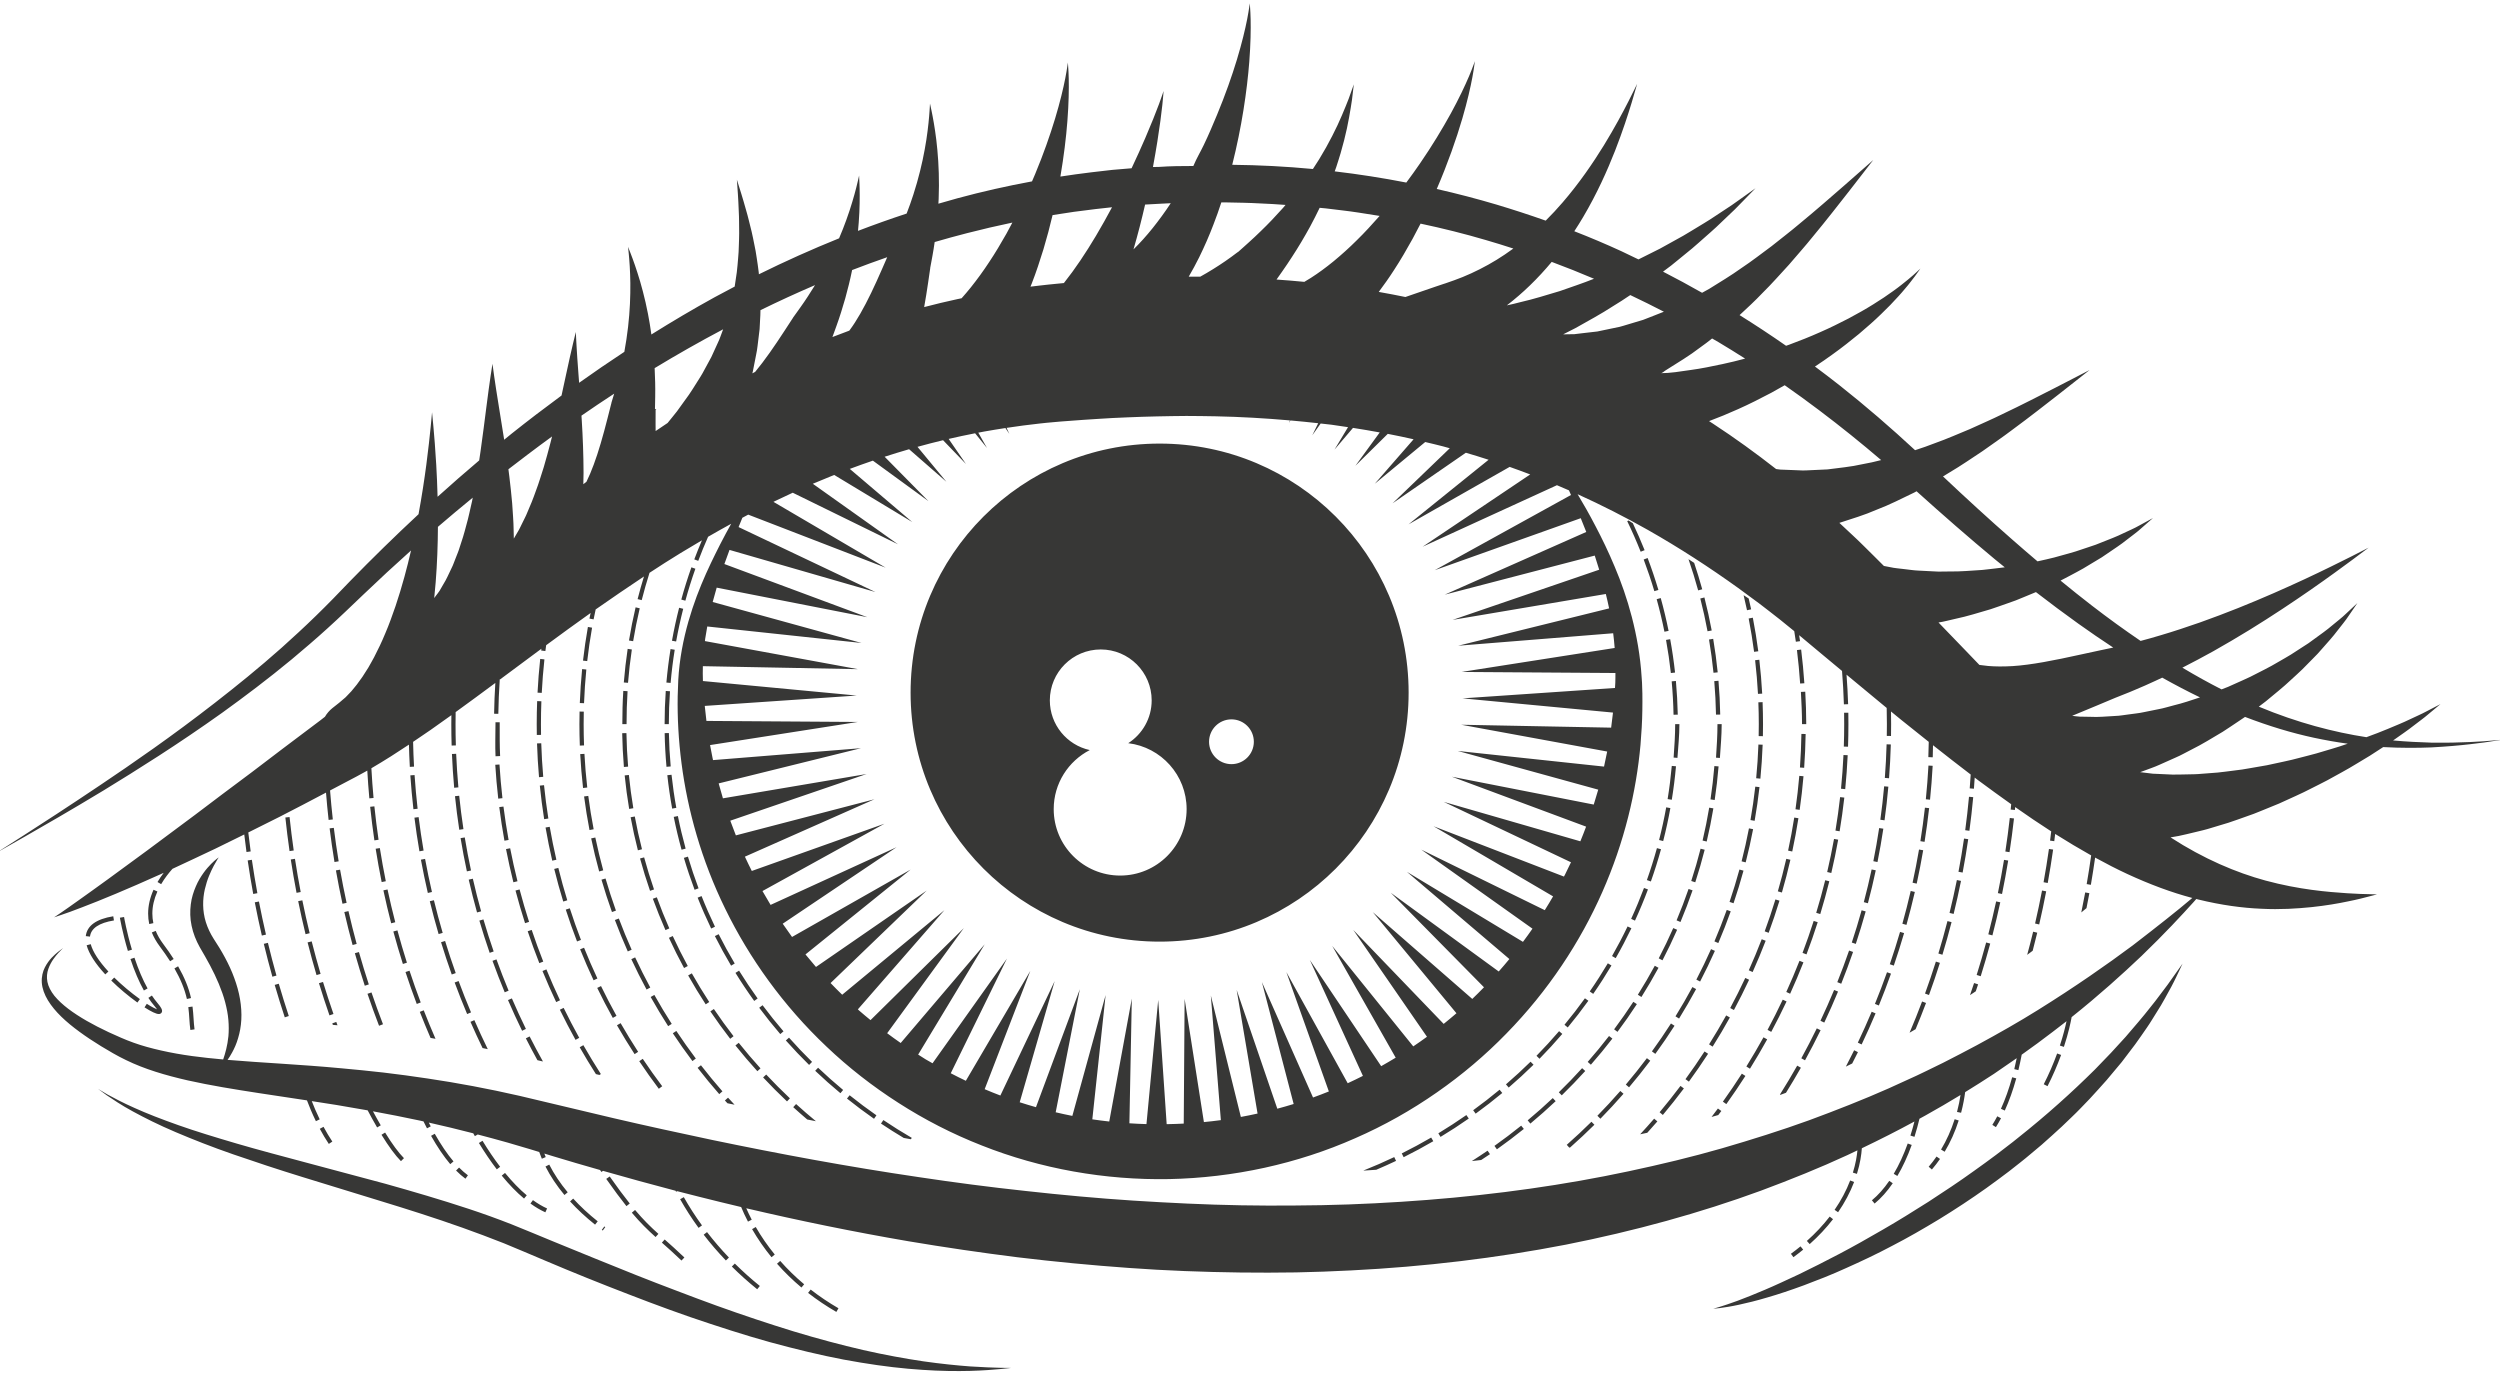 <?xml version="1.0" encoding="UTF-8"?>
<svg width="236px" height="130px" viewBox="0 0 236 130" version="1.1" xmlns="http://www.w3.org/2000/svg" xmlns:xlink="http://www.w3.org/1999/xlink">
    <!-- Generator: Sketch 53 (72520) - https://sketchapp.com -->
    <title>eye</title>
    <desc>Created with Sketch.</desc>
    <g id="Page-1" stroke="none" stroke-width="1" fill="none" fill-rule="evenodd">
        <g id="Desktop-HD" transform="translate(-612, -437)" fill="#373736">
            <g id="eye" transform="translate(563, 355)">
                <path d="M231.983,172.011 L232.365,172.127 C232.674,171.111 232.964,170.074 233.228,169.05 L232.841,168.95 C232.579,169.97 232.291,170.999 231.983,172.011 L231.983,172.011 Z M230.722,175.792 L231.097,175.928 C231.46,174.931 231.807,173.91 232.128,172.894 L231.747,172.774 C231.428,173.784 231.083,174.8 230.722,175.792 L230.722,175.792 Z M233.036,168.179 L233.423,168.275 C233.676,167.249 233.91,166.199 234.12,165.156 L233.729,165.076 C233.52,166.115 233.287,167.159 233.036,168.179 L233.036,168.179 Z M229.263,179.489 C229.455,179.378 229.643,179.266 229.833,179.156 C230.176,178.333 230.509,177.505 230.818,176.68 L230.445,176.54 C230.076,177.524 229.678,178.516 229.263,179.489 L229.263,179.489 Z M233.88,164.296 L234.273,164.37 C234.47,163.326 234.648,162.266 234.801,161.218 L234.405,161.16 C234.254,162.203 234.077,163.258 233.88,164.296 L233.88,164.296 Z M230.285,161.407 L230.679,161.47 C230.846,160.42 230.991,159.35 231.11,158.289 L230.714,158.245 C230.595,159.299 230.451,160.364 230.285,161.407 L230.285,161.407 Z M230.798,157.452 L231.195,157.491 C231.302,156.434 231.386,155.358 231.444,154.292 L231.046,154.27 C230.988,155.329 230.904,156.4 230.798,157.452 L230.798,157.452 Z M235.597,174.035 L235.978,174.156 C236.296,173.143 236.599,172.106 236.878,171.074 L236.493,170.97 C236.215,171.996 235.914,173.028 235.597,174.035 L235.597,174.035 Z M223.455,152.49 C223.479,151.786 223.491,151.07 223.491,150.36 C223.491,149.999 223.488,149.638 223.482,149.279 L223.083,149.285 C223.089,149.643 223.092,150.001 223.092,150.36 C223.092,151.065 223.08,151.777 223.056,152.476 L223.455,152.49 Z M237.6,166.311 L237.992,166.392 C238.206,165.349 238.402,164.286 238.574,163.236 L238.18,163.171 C238.009,164.217 237.814,165.273 237.6,166.311 L237.6,166.311 Z M202.737,131.135 L202.61,131.196 C203.066,132.139 203.493,133.111 203.879,134.084 L204.251,133.936 C203.91,133.081 203.535,132.229 203.141,131.393 C203.006,131.307 202.871,131.22 202.737,131.135 L202.737,131.135 Z M234.968,175.94 C235.149,175.82 235.332,175.699 235.511,175.579 C235.584,175.361 235.661,175.142 235.733,174.923 L235.353,174.799 C235.229,175.179 235.099,175.56 234.968,175.94 L234.968,175.94 Z M234.516,160.373 L234.912,160.427 C235.053,159.383 235.174,158.315 235.271,157.251 L234.873,157.215 C234.776,158.272 234.656,159.335 234.516,160.373 L234.516,160.373 Z M229.547,165.329 L229.937,165.414 C230.164,164.371 230.37,163.311 230.549,162.263 L230.155,162.196 C229.978,163.239 229.773,164.292 229.547,165.329 L229.547,165.329 Z M239.121,159.262 L238.724,159.217 C238.607,160.268 238.465,161.333 238.305,162.383 L238.699,162.444 C238.861,161.388 239.003,160.318 239.121,159.262 L239.121,159.262 Z M236.697,170.199 L237.084,170.3 C237.35,169.273 237.6,168.222 237.826,167.177 L237.436,167.093 C237.211,168.132 236.962,169.178 236.697,170.199 L236.697,170.199 Z M223.809,170.978 L224.188,171.103 C224.522,170.094 224.836,169.063 225.121,168.038 L224.736,167.931 C224.453,168.949 224.141,169.975 223.809,170.978 L223.809,170.978 Z M215.855,179.221 L216.206,179.409 C216.71,178.469 217.196,177.503 217.651,176.537 L217.29,176.367 C216.838,177.326 216.355,178.287 215.855,179.221 L215.855,179.221 Z M217.598,185.157 C218.082,184.377 218.555,183.586 219.004,182.792 L218.656,182.596 C218.138,183.513 217.589,184.431 217.026,185.325 L217.071,185.354 C217.248,185.288 217.424,185.223 217.598,185.157 L217.598,185.157 Z M205.553,137.692 C205.253,136.682 204.911,135.668 204.537,134.677 L204.164,134.818 C204.534,135.8 204.873,136.805 205.17,137.805 L205.553,137.692 Z M222.441,174.715 L222.812,174.864 C223.208,173.876 223.584,172.866 223.93,171.863 L223.553,171.733 C223.208,172.731 222.835,173.734 222.441,174.715 L222.441,174.715 Z M222.51,175.605 L222.141,175.452 C221.737,176.426 221.303,177.405 220.851,178.361 L221.212,178.531 C221.667,177.57 222.103,176.585 222.51,175.605 L222.51,175.605 Z M218.872,172.7 C218.484,173.687 218.065,174.676 217.626,175.642 L217.989,175.808 C218.431,174.835 218.854,173.839 219.244,172.846 L218.872,172.7 Z M228.584,169.201 L228.969,169.309 C229.256,168.281 229.522,167.234 229.761,166.198 L229.372,166.108 C229.135,167.138 228.87,168.179 228.584,169.201 L228.584,169.201 Z M220.865,179.253 L220.506,179.077 C220.047,180.019 219.555,180.969 219.044,181.902 L219.394,182.093 C219.908,181.156 220.403,180.199 220.865,179.253 L220.865,179.253 Z M226.055,177.662 L225.687,177.507 C225.276,178.483 224.836,179.464 224.379,180.425 L224.739,180.596 C225.199,179.63 225.642,178.644 226.055,177.662 L226.055,177.662 Z M227.398,173.023 L227.775,173.153 C228.119,172.148 228.446,171.115 228.747,170.083 L228.364,169.972 C228.065,170.997 227.74,172.024 227.398,173.023 L227.398,173.023 Z M223.249,182.689 C223.449,182.591 223.648,182.491 223.848,182.393 C224.031,182.036 224.214,181.679 224.389,181.322 L224.031,181.145 C223.778,181.66 223.516,182.176 223.249,182.689 L223.249,182.689 Z M226.928,155.436 L227.326,155.467 C227.407,154.409 227.464,153.336 227.494,152.276 L227.095,152.264 C227.066,153.318 227.009,154.385 226.928,155.436 L226.928,155.436 Z M225.844,163.297 L226.235,163.376 C226.443,162.336 226.629,161.278 226.787,160.229 L226.392,160.169 C226.235,161.212 226.051,162.264 225.844,163.297 L225.844,163.297 Z M224.944,167.164 L225.33,167.267 C225.602,166.238 225.852,165.192 226.072,164.158 L225.682,164.075 C225.463,165.103 225.214,166.142 224.944,167.164 L224.944,167.164 Z M227.51,173.912 L227.134,173.78 C226.779,174.78 226.396,175.784 225.994,176.768 L226.364,176.918 C226.768,175.93 227.153,174.919 227.51,173.912 L227.51,173.912 Z M226.505,159.383 L226.9,159.438 C227.046,158.389 227.167,157.321 227.26,156.262 L226.863,156.228 C226.769,157.28 226.65,158.342 226.505,159.383 L226.505,159.383 Z M199.179,182.508 C199.878,181.711 200.562,180.882 201.209,180.043 L200.893,179.799 C200.251,180.632 199.573,181.454 198.879,182.244 L199.179,182.508 Z M78.036,170.964 C78.297,171.994 78.582,173.032 78.88,174.047 L79.263,173.935 C78.966,172.924 78.683,171.892 78.423,170.866 L78.036,170.964 Z M79.11,174.813 C79.42,175.826 79.753,176.849 80.102,177.853 L80.479,177.721 C80.132,176.723 79.8,175.705 79.492,174.697 L79.11,174.813 Z M80.116,160.198 C80.247,161.256 80.401,162.324 80.575,163.374 L80.969,163.309 C80.796,162.265 80.642,161.201 80.512,160.149 L80.116,160.198 Z M200.779,172.936 C200.244,173.837 199.67,174.732 199.072,175.593 L199.4,175.822 C200.003,174.951 200.582,174.049 201.122,173.14 L200.779,172.936 Z M75.938,159.171 C76.049,160.228 76.181,161.295 76.332,162.343 L76.727,162.286 C76.577,161.243 76.445,160.181 76.335,159.13 L75.938,159.171 Z M77.149,167.069 C77.359,168.109 77.593,169.157 77.844,170.189 L78.232,170.094 C77.983,169.069 77.75,168.024 77.54,166.99 L77.149,167.069 Z M76.449,163.134 C76.61,164.182 76.793,165.241 76.994,166.283 L77.386,166.208 C77.186,165.171 77.004,164.116 76.844,163.073 L76.449,163.134 Z M84.462,162.121 C84.629,163.171 84.819,164.23 85.029,165.267 L85.42,165.188 C85.212,164.157 85.022,163.104 84.857,162.059 L84.462,162.121 Z M74.932,174.974 C75.23,175.997 75.55,177.029 75.883,178.038 L76.262,177.912 C75.93,176.908 75.612,175.882 75.316,174.863 L74.932,174.974 Z M85.192,166.049 C85.413,167.085 85.66,168.132 85.926,169.159 L86.313,169.06 C86.048,168.037 85.802,166.996 85.582,165.966 L85.192,166.049 Z M86.131,169.933 C86.408,170.955 86.711,171.988 87.032,172.999 L87.413,172.878 C87.093,171.872 86.792,170.846 86.517,169.828 L86.131,169.933 Z M82.499,171.984 C82.789,173.006 83.104,174.039 83.436,175.053 L83.816,174.929 C83.485,173.92 83.171,172.892 82.883,171.874 L82.499,171.984 Z M81.504,168.097 C81.743,169.137 82.005,170.184 82.284,171.21 L82.669,171.106 C82.391,170.084 82.13,169.042 81.894,168.008 L81.504,168.097 Z M80.71,164.165 C80.895,165.216 81.103,166.275 81.33,167.314 L81.72,167.229 C81.495,166.196 81.287,165.142 81.103,164.096 L80.71,164.165 Z M84.782,178.832 L85.155,178.689 C84.775,177.702 84.409,176.692 84.068,175.686 L83.69,175.814 C84.033,176.825 84.4,177.841 84.782,178.832 L84.782,178.832 Z M83.944,158.16 C84.054,159.216 84.188,160.283 84.342,161.331 L84.736,161.273 C84.583,160.231 84.45,159.17 84.341,158.119 L83.944,158.16 Z M80.421,178.748 C80.566,178.76 80.714,178.773 80.86,178.785 C80.822,178.681 80.781,178.575 80.744,178.471 L80.368,178.606 C80.385,178.654 80.404,178.701 80.421,178.748 L80.421,178.748 Z M87.278,173.759 C87.609,174.765 87.967,175.779 88.342,176.774 L88.716,176.632 C88.342,175.644 87.986,174.635 87.657,173.634 L87.278,173.759 Z M129.205,185.392 L128.955,185.703 C129.781,186.365 130.64,187.008 131.508,187.614 L131.736,187.286 C130.875,186.686 130.024,186.048 129.205,185.392 L129.205,185.392 Z M120.668,177.131 C121.299,177.978 121.969,178.815 122.659,179.618 L122.962,179.359 C122.278,178.562 121.614,177.733 120.987,176.893 L120.668,177.131 Z M180.787,191.588 L180.616,191.228 C179.669,191.68 178.695,192.106 177.721,192.493 L177.725,192.505 C178.122,192.48 178.52,192.453 178.919,192.426 C179.548,192.157 180.174,191.881 180.787,191.588 L180.787,191.588 Z M222.791,156.455 L223.189,156.495 C223.294,155.435 223.372,154.357 223.422,153.292 L223.024,153.274 C222.974,154.332 222.896,155.402 222.791,156.455 L222.791,156.455 Z M184.103,189.385 C183.198,189.912 182.263,190.416 181.326,190.882 L181.504,191.24 C182.449,190.77 183.391,190.262 184.304,189.73 L184.103,189.385 Z M187.425,187.262 C186.567,187.862 185.677,188.441 184.78,188.984 L184.986,189.324 C185.891,188.778 186.788,188.194 187.653,187.589 L187.425,187.262 Z M73.903,171.098 C74.152,172.132 74.425,173.176 74.712,174.202 L75.097,174.095 C74.81,173.073 74.539,172.033 74.291,171.004 L73.903,171.098 Z M72.381,163.224 C72.535,164.276 72.711,165.341 72.903,166.39 L73.296,166.318 C73.104,165.273 72.929,164.213 72.776,163.166 L72.381,163.224 Z M73.052,167.179 C73.254,168.224 73.478,169.28 73.718,170.317 L74.107,170.227 C73.868,169.195 73.645,168.143 73.443,167.103 L73.052,167.179 Z M121.038,183.71 C121.761,184.483 122.521,185.243 123.294,185.973 L123.567,185.682 C122.8,184.959 122.047,184.203 121.329,183.437 L121.038,183.71 Z M120.496,183.122 L120.792,182.854 C120.084,182.074 119.392,181.263 118.736,180.441 L118.424,180.691 C119.086,181.518 119.783,182.336 120.496,183.122 L120.496,183.122 Z M123.183,180.22 C123.887,181.011 124.626,181.788 125.379,182.529 L125.659,182.243 C124.912,181.509 124.179,180.74 123.482,179.954 L123.183,180.22 Z M123.88,186.517 C124.312,186.91 124.754,187.298 125.203,187.68 C125.475,187.734 125.748,187.788 126.024,187.843 C125.386,187.316 124.756,186.776 124.15,186.222 L123.88,186.517 Z M128.591,184.892 C127.782,184.22 126.986,183.514 126.228,182.793 L125.953,183.082 C126.718,183.81 127.52,184.522 128.337,185.199 L128.591,184.892 Z M120.521,176.256 C119.908,175.404 119.318,174.52 118.767,173.63 L118.428,173.839 C118.983,174.738 119.578,175.629 120.197,176.489 L120.521,176.256 Z M135.069,189.412 C134.159,188.884 133.257,188.319 132.389,187.734 L132.166,188.065 C132.864,188.535 133.587,188.987 134.315,189.423 C134.54,189.464 134.766,189.505 134.992,189.546 L135.069,189.412 Z M209.509,138.499 C209.771,139.521 210.001,140.562 210.192,141.591 L210.585,141.518 C210.392,140.48 210.16,139.43 209.896,138.4 L209.509,138.499 Z M208.394,134.787 C208.728,135.754 209.035,136.744 209.306,137.733 L209.691,137.628 C209.462,136.792 209.203,135.958 208.928,135.135 C208.75,135.018 208.572,134.903 208.394,134.787 L208.394,134.787 Z M222.267,160.408 L222.661,160.474 C222.836,159.419 222.984,158.349 223.104,157.293 L222.707,157.248 C222.589,158.298 222.441,159.361 222.267,160.408 L222.267,160.408 Z M207.637,169.036 C208.048,168.057 208.433,167.052 208.778,166.049 L208.401,165.918 C208.058,166.914 207.677,167.91 207.269,168.881 L207.637,169.036 Z M206.807,146.319 C206.902,147.359 206.961,148.42 206.982,149.471 L207.381,149.463 C207.36,148.402 207.3,147.332 207.205,146.283 L206.807,146.319 Z M210.827,146.299 C210.916,147.347 210.971,148.411 210.99,149.462 L211.389,149.454 C211.37,148.395 211.315,147.322 211.225,146.265 L210.827,146.299 Z M207.137,150.36 C207.137,151.411 207.063,152.472 206.989,153.515 L207.351,153.543 C207.425,152.491 207.536,151.42 207.536,150.36 L207.536,150.358 L207.137,150.358 L207.137,150.36 Z M213.596,138.184 C213.709,138.657 213.818,139.132 213.918,139.605 L214.308,139.523 C214.236,139.182 214.155,138.841 214.076,138.499 C213.916,138.394 213.756,138.289 213.596,138.184 L213.596,138.184 Z M214.683,144.324 C214.805,145.376 214.896,146.445 214.953,147.501 L215.351,147.48 C215.294,146.415 215.202,145.338 215.08,144.279 L214.683,144.324 Z M214.075,140.386 C214.276,141.422 214.448,142.481 214.586,143.533 L214.982,143.481 C214.842,142.421 214.67,141.354 214.467,140.31 L214.075,140.386 Z M214.989,148.298 C215.016,148.982 215.03,149.676 215.03,150.36 C215.03,150.737 215.026,151.113 215.018,151.487 L215.417,151.496 C215.425,151.118 215.429,150.74 215.429,150.36 C215.429,149.671 215.415,148.972 215.388,148.282 L214.989,148.298 Z M213.793,163.408 C214.057,162.377 214.293,161.322 214.493,160.274 L214.101,160.198 C213.902,161.24 213.668,162.285 213.406,163.31 L213.793,163.408 Z M210.842,170.867 L211.209,171.025 C211.629,170.041 212.024,169.033 212.381,168.029 L212.006,167.895 C211.65,168.892 211.258,169.892 210.842,170.867 L210.842,170.867 Z M215.394,152.3 L214.995,152.285 C214.957,153.344 214.885,154.415 214.783,155.466 L215.18,155.505 C215.283,154.446 215.355,153.367 215.394,152.3 L215.394,152.3 Z M212.269,167.139 L212.647,167.267 C212.99,166.254 213.307,165.219 213.587,164.189 L213.202,164.084 C212.924,165.106 212.609,166.134 212.269,167.139 L212.269,167.139 Z M211.129,150.36 C211.129,151.413 211.061,152.478 210.992,153.525 L211.358,153.552 C211.428,152.496 211.527,151.422 211.527,150.36 L211.527,150.358 L211.129,150.358 L211.129,150.36 Z M206.273,142.409 C206.461,143.441 206.614,144.491 206.729,145.533 L207.125,145.49 C207.01,144.439 206.856,143.379 206.665,142.338 L206.273,142.409 Z M241.111,169.179 L241.5,169.269 C241.738,168.24 241.96,167.187 242.16,166.141 L241.768,166.066 C241.569,167.107 241.348,168.155 241.111,169.179 L241.111,169.179 Z M188.824,191.504 C189.102,191.322 189.381,191.14 189.653,190.953 L189.427,190.624 C188.94,190.959 188.441,191.285 187.938,191.607 C188.233,191.573 188.529,191.539 188.824,191.504 L188.824,191.504 Z M188.067,186.806 L188.301,187.129 C189.158,186.508 190.004,185.852 190.815,185.178 L190.56,184.87 C189.756,185.539 188.917,186.19 188.067,186.806 L188.067,186.806 Z M190.307,190.496 C191.17,189.885 192.025,189.237 192.85,188.572 L192.6,188.261 C191.781,188.921 190.932,189.564 190.076,190.171 L190.307,190.496 Z M245.843,166.245 C245.729,166.873 245.604,167.504 245.474,168.134 C245.639,167.997 245.804,167.862 245.964,167.728 C246.059,167.257 246.15,166.786 246.236,166.317 L245.843,166.245 Z M242.815,162.198 L242.42,162.143 C242.271,163.193 242.1,164.249 241.913,165.283 L242.306,165.355 C242.494,164.316 242.665,163.253 242.815,162.198 L242.815,162.198 Z M240.365,172.139 C240.539,172.009 240.713,171.88 240.885,171.751 C241.034,171.183 241.18,170.613 241.316,170.046 L240.928,169.952 C240.754,170.68 240.563,171.41 240.365,172.139 L240.365,172.139 Z M203.342,168.907 C203.785,167.944 204.196,166.953 204.567,165.963 L204.194,165.823 C203.826,166.804 203.418,167.785 202.98,168.74 L203.342,168.907 Z M201.176,172.252 L201.523,172.45 C202.048,171.531 202.546,170.58 203.004,169.628 L202.644,169.455 C202.191,170.4 201.696,171.34 201.176,172.252 L201.176,172.252 Z M191.162,184.363 L191.422,184.665 C192.228,183.972 193.016,183.247 193.766,182.51 L193.486,182.225 C192.742,182.956 191.961,183.675 191.162,184.363 L191.162,184.363 Z M197.137,190.335 C197.165,190.331 197.192,190.326 197.219,190.323 C198,189.632 198.772,188.911 199.512,188.177 L199.232,187.894 C198.479,188.639 197.695,189.371 196.903,190.071 L197.137,190.335 Z M205.389,138.564 C205.67,139.577 205.917,140.61 206.123,141.635 L206.515,141.555 C206.307,140.522 206.057,139.479 205.773,138.457 L205.389,138.564 Z M196.687,178.738 L196.994,178.992 C197.668,178.18 198.323,177.331 198.941,176.472 L198.617,176.239 C198.004,177.091 197.355,177.932 196.687,178.738 L196.687,178.738 Z M193.467,188.067 C194.282,187.388 195.086,186.676 195.855,185.95 L195.581,185.66 C194.818,186.38 194.021,187.086 193.212,187.76 L193.467,188.067 Z M194.044,181.667 L194.328,181.948 C195.07,181.192 195.795,180.403 196.482,179.602 L196.178,179.342 C195.498,180.136 194.78,180.918 194.044,181.667 L194.044,181.667 Z M196.431,185.4 C197.193,184.657 197.939,183.885 198.648,183.103 L198.352,182.835 C197.649,183.611 196.909,184.377 196.152,185.114 L196.431,185.4 Z M210.331,142.371 C210.506,143.411 210.649,144.467 210.754,145.51 L211.151,145.47 C211.046,144.418 210.902,143.353 210.725,142.305 L210.331,142.371 Z M203.186,176.572 C202.612,177.451 202.002,178.325 201.372,179.169 L201.691,179.407 C202.327,178.558 202.942,177.677 203.52,176.789 L203.186,176.572 Z M211.204,187.261 C211.3,187.133 211.4,187.006 211.494,186.878 L211.172,186.642 C210.976,186.908 210.772,187.174 210.57,187.44 C210.782,187.38 210.994,187.322 211.204,187.261 L211.204,187.261 Z M211.951,177.856 C211.441,178.777 210.897,179.696 210.336,180.588 L210.673,180.801 C211.239,179.902 211.786,178.976 212.3,178.049 L211.951,177.856 Z M206.423,157.434 L206.817,157.498 C206.986,156.458 207.12,155.394 207.213,154.337 L206.816,154.302 C206.723,155.349 206.591,156.403 206.423,157.434 L206.423,157.434 Z M215.587,169.919 L215.962,170.057 C216.328,169.062 216.671,168.04 216.983,167.023 L216.6,166.907 C216.292,167.917 215.951,168.931 215.587,169.919 L215.587,169.919 Z M204.785,182.131 L204.466,181.892 C203.832,182.737 203.162,183.575 202.477,184.385 L202.782,184.643 C203.472,183.828 204.146,182.983 204.785,182.131 L204.785,182.131 Z M200.078,187.608 C200.826,186.845 201.56,186.052 202.259,185.251 L201.958,184.989 C201.264,185.784 200.536,186.572 199.793,187.328 L200.078,187.608 Z M220.45,168.17 L220.833,168.286 C221.143,167.266 221.43,166.225 221.687,165.191 L221.299,165.095 C221.045,166.121 220.759,167.157 220.45,168.17 L220.45,168.17 Z M205.938,172.653 C206.429,171.709 206.895,170.74 207.321,169.771 L206.955,169.61 C206.533,170.571 206.071,171.532 205.584,172.468 L205.938,172.653 Z M221.487,164.319 L221.875,164.41 C222.118,163.375 222.336,162.317 222.525,161.265 L222.132,161.196 C221.944,162.24 221.727,163.29 221.487,164.319 L221.487,164.319 Z M216.828,166.143 L217.212,166.254 C217.507,165.235 217.777,164.195 218.014,163.162 L217.625,163.073 C217.39,164.098 217.122,165.13 216.828,166.143 L216.828,166.143 Z M219.16,171.953 L219.533,172.094 C219.911,171.096 220.267,170.074 220.592,169.056 L220.212,168.934 C219.889,169.946 219.535,170.961 219.16,171.953 L219.16,171.953 Z M214.245,159.414 L214.638,159.484 C214.822,158.433 214.977,157.363 215.096,156.303 L214.699,156.259 C214.58,157.31 214.428,158.372 214.245,159.414 L214.245,159.414 Z M218.889,158.45 C219.039,157.399 219.16,156.332 219.25,155.277 L218.853,155.242 C218.763,156.29 218.642,157.35 218.494,158.395 L218.889,158.45 Z M218.915,154.452 L219.313,154.48 C219.388,153.422 219.435,152.349 219.453,151.289 L219.053,151.283 C219.037,152.335 218.99,153.401 218.915,154.452 L218.915,154.452 Z M219.005,147.317 C219.059,148.325 219.111,149.349 219.111,150.36 L219.111,150.358 L219.51,150.358 C219.51,149.341 219.471,148.31 219.416,147.296 L219.005,147.317 Z M217.797,162.298 L218.188,162.382 C218.411,161.343 218.607,160.286 218.771,159.24 L218.376,159.179 C218.214,160.217 218.019,161.267 217.797,162.298 L217.797,162.298 Z M210.522,171.6 C210.092,172.566 209.626,173.532 209.136,174.475 L209.49,174.658 C209.984,173.71 210.454,172.735 210.887,171.762 L210.522,171.6 Z M213.766,183.568 L213.43,183.353 C212.86,184.242 212.257,185.132 211.64,185.995 L211.965,186.228 C212.586,185.359 213.192,184.464 213.766,183.568 L213.766,183.568 Z M210.244,181.475 L209.908,181.257 C209.333,182.145 208.729,183.025 208.109,183.872 L208.432,184.108 C209.055,183.253 209.664,182.367 210.244,181.475 L210.244,181.475 Z M214.085,173.596 L214.449,173.76 C214.884,172.792 215.298,171.798 215.68,170.807 L215.307,170.663 C214.928,171.649 214.517,172.635 214.085,173.596 L214.085,173.596 Z M213.754,174.319 C213.31,175.271 212.831,176.226 212.331,177.158 L212.683,177.347 C213.187,176.408 213.669,175.447 214.116,174.488 L213.754,174.319 Z M205.617,161.297 L206.004,161.396 C206.266,160.373 206.495,159.325 206.683,158.284 L206.29,158.213 C206.104,159.245 205.878,160.283 205.617,161.297 L205.617,161.297 Z M215.822,180.116 L215.473,179.923 C214.96,180.852 214.416,181.778 213.857,182.677 L214.196,182.887 C214.758,181.983 215.305,181.051 215.822,180.116 L215.822,180.116 Z M208.653,165.165 L209.033,165.289 C209.362,164.277 209.662,163.243 209.922,162.216 L209.536,162.117 C209.277,163.136 208.981,164.161 208.653,165.165 L208.653,165.165 Z M203.951,176.116 C204.516,175.218 205.059,174.289 205.563,173.359 L205.212,173.168 C204.712,174.092 204.173,175.012 203.613,175.904 L203.951,176.116 Z M205.455,187.86 L205.152,187.6 C204.722,188.099 204.277,188.591 203.828,189.079 C204.053,189.031 204.279,188.984 204.503,188.934 C204.825,188.578 205.144,188.221 205.455,187.86 L205.455,187.86 Z M204.466,165.079 L204.842,165.212 C205.196,164.213 205.518,163.19 205.799,162.169 L205.414,162.063 C205.136,163.073 204.817,164.088 204.466,165.079 L204.466,165.079 Z M207.958,184.749 L207.638,184.51 C207.007,185.351 206.343,186.188 205.667,186.995 L205.972,187.252 C206.654,186.439 207.322,185.597 207.958,184.749 L207.958,184.749 Z M209.724,161.348 L210.112,161.441 C210.356,160.41 210.567,159.358 210.742,158.309 L210.348,158.244 C210.175,159.282 209.965,160.327 209.724,161.348 L209.724,161.348 Z M206.739,178.616 C206.17,179.506 205.565,180.392 204.941,181.25 L205.263,181.485 C205.892,180.62 206.502,179.728 207.075,178.831 L206.739,178.616 Z M208.762,175.18 C208.262,176.109 207.724,177.037 207.165,177.942 L207.504,178.152 C208.067,177.241 208.609,176.305 209.114,175.369 L208.762,175.18 Z M211.234,154.348 L210.837,154.316 C210.75,155.362 210.628,156.421 210.472,157.462 L210.867,157.521 C211.024,156.471 211.148,155.403 211.234,154.348 L211.234,154.348 Z M218.632,143.367 C218.761,144.413 218.863,145.476 218.933,146.525 L219.331,146.499 C219.26,145.442 219.159,144.372 219.028,143.319 L218.632,143.367 Z M62.643,177.095 C63.295,177.512 63.749,177.724 63.992,177.724 C64.204,177.724 64.301,177.574 64.301,177.436 C64.301,177.316 64.249,177.132 63.86,176.676 C63.683,176.467 63.507,176.233 63.338,175.979 L63.005,176.199 C63.183,176.467 63.368,176.714 63.556,176.935 C63.689,177.091 63.771,177.202 63.821,177.281 C63.642,177.214 63.332,177.062 62.858,176.759 L62.643,177.095 Z M60.318,168.631 C60.32,168.645 60.559,170.052 61.072,171.766 L61.455,171.651 C60.948,169.963 60.714,168.578 60.712,168.565 L60.318,168.631 Z M61.315,172.533 C61.697,173.68 62.124,174.679 62.583,175.503 L62.932,175.309 C62.484,174.506 62.068,173.53 61.693,172.407 L61.315,172.533 Z M57.179,171.235 C57.397,172.028 57.988,172.952 58.938,173.983 L59.232,173.712 C58.338,172.742 57.762,171.85 57.564,171.129 L57.179,171.235 Z M65.467,173.417 C66.052,174.436 66.436,175.38 66.643,176.304 L67.032,176.217 C66.817,175.253 66.418,174.273 65.813,173.218 L65.467,173.417 Z M57.098,170.37 L57.495,170.416 C57.586,169.633 58.347,169.119 59.756,168.889 L59.692,168.495 C58.085,168.757 57.212,169.388 57.098,170.37 L57.098,170.37 Z M59.502,174.564 C60.24,175.291 61.118,176.028 61.972,176.64 L62.205,176.316 C61.366,175.715 60.506,174.992 59.781,174.28 L59.502,174.564 Z M239.335,183.799 L238.95,183.693 C238.648,184.788 238.291,185.789 237.888,186.67 L238.252,186.836 C238.663,185.936 239.027,184.914 239.335,183.799 L239.335,183.799 Z M237.076,188.189 L237.414,188.402 C237.58,188.138 237.741,187.856 237.895,187.564 L237.542,187.378 C237.393,187.661 237.236,187.934 237.076,188.189 L237.076,188.189 Z M243.194,181.449 C242.834,182.438 242.409,183.415 241.93,184.354 L242.286,184.535 C242.772,183.582 243.204,182.589 243.569,181.586 L243.194,181.449 Z M62.983,168.244 C62.983,168.575 63.018,168.907 63.087,169.229 L63.477,169.146 C63.414,168.851 63.382,168.548 63.382,168.244 C63.382,167.566 63.542,166.863 63.858,166.156 L63.493,165.992 C63.154,166.751 62.983,167.509 62.983,168.244 L62.983,168.244 Z M270.578,152.223 C270.113,152.38 269.641,152.544 269.15,152.682 C268.663,152.827 268.167,152.974 267.666,153.123 C267.163,153.265 266.649,153.388 266.135,153.524 C265.113,153.808 264.05,154.001 263.008,154.237 C262.483,154.329 261.956,154.421 261.433,154.511 C261.171,154.555 260.912,154.606 260.651,154.643 C260.391,154.677 260.131,154.71 259.873,154.743 C259.356,154.805 258.846,154.882 258.342,154.93 C257.84,154.969 257.343,155.007 256.855,155.044 C256.369,155.094 255.893,155.093 255.429,155.103 C254.965,155.107 254.512,155.13 254.077,155.121 C253.645,155.101 253.224,155.081 252.817,155.063 C252.616,155.054 252.417,155.046 252.222,155.037 C252.032,155.014 251.845,154.99 251.663,154.968 C251.446,154.942 251.237,154.917 251.031,154.892 C251.136,154.853 251.241,154.814 251.347,154.777 C251.84,154.585 252.358,154.424 252.852,154.195 C253.348,153.974 253.853,153.749 254.363,153.521 C254.877,153.306 255.361,153.018 255.865,152.767 C256.878,152.27 257.842,151.659 258.815,151.087 C259.293,150.783 259.758,150.462 260.225,150.152 L260.92,149.685 C260.923,149.682 260.927,149.68 260.93,149.677 C263.183,150.542 265.362,151.199 267.421,151.641 C268.529,151.879 269.601,152.065 270.628,152.206 C270.611,152.212 270.595,152.217 270.578,152.223 L270.578,152.223 Z M248.683,149.586 C247.841,149.63 247.054,149.713 246.341,149.668 C245.985,149.662 245.645,149.656 245.321,149.65 C245.054,149.636 244.832,149.598 244.612,149.572 C245.38,149.263 246.152,148.94 246.925,148.612 C247.498,148.371 248.08,148.127 248.669,147.88 C248.971,147.76 249.275,147.639 249.579,147.517 L250.038,147.334 L250.52,147.131 C251.166,146.856 251.815,146.582 252.435,146.287 C252.663,146.185 252.889,146.077 253.115,145.97 C254.314,146.643 255.504,147.265 256.681,147.834 C255.852,148.107 255.034,148.387 254.206,148.585 C253.716,148.705 253.244,148.865 252.76,148.948 C252.282,149.045 251.81,149.14 251.346,149.234 C250.885,149.337 250.424,149.368 249.981,149.437 C249.536,149.489 249.105,149.577 248.683,149.586 L248.683,149.586 Z M238.985,144.88 C238.112,144.931 237.345,144.924 236.691,144.869 C236.388,144.841 236.112,144.804 235.855,144.769 C235.4,144.297 234.944,143.823 234.483,143.342 C233.665,142.494 232.834,141.633 231.995,140.764 C232.54,140.683 233.075,140.527 233.619,140.41 C234.723,140.18 235.809,139.829 236.894,139.516 C237.432,139.341 237.963,139.145 238.492,138.962 C238.755,138.868 239.019,138.775 239.281,138.681 C239.539,138.576 239.796,138.47 240.052,138.366 C240.436,138.206 240.816,138.052 241.192,137.894 C242.535,138.931 243.871,139.928 245.199,140.878 C246.3,141.666 247.396,142.412 248.488,143.13 L248.268,143.177 C247.947,143.244 247.627,143.312 247.309,143.379 C246.663,143.519 246.025,143.657 245.397,143.793 C242.923,144.34 240.734,144.772 238.985,144.88 L238.985,144.88 Z M230.12,135.865 C229.649,135.85 229.193,135.766 228.747,135.722 C228.303,135.662 227.864,135.64 227.453,135.544 C227.245,135.502 227.041,135.464 226.839,135.426 C226.531,135.113 226.213,134.796 225.879,134.468 C225.24,133.846 224.616,133.199 223.95,132.586 C223.513,132.18 223.076,131.768 222.636,131.359 C223.795,130.978 224.995,130.627 226.144,130.121 C227.365,129.661 228.529,129.059 229.702,128.497 C229.776,128.457 229.85,128.417 229.923,128.376 C232.4,130.606 234.869,132.764 237.299,134.781 C237.617,135.043 237.933,135.296 238.25,135.554 C238.058,135.577 237.865,135.6 237.672,135.624 C237.155,135.683 236.641,135.753 236.125,135.803 C235.087,135.864 234.062,135.965 233.051,135.947 C232.548,135.942 232.05,135.979 231.561,135.939 C231.074,135.914 230.593,135.889 230.12,135.865 L230.12,135.865 Z M219.946,126.385 C219.69,126.393 219.439,126.417 219.19,126.413 C218.941,126.403 218.696,126.393 218.454,126.383 C217.975,126.364 217.508,126.346 217.058,126.329 C216.925,126.311 216.796,126.295 216.666,126.278 C214.764,124.79 212.781,123.35 210.698,121.988 C210.578,121.908 210.455,121.832 210.334,121.753 C211.242,121.415 212.154,121.037 213.062,120.629 C214.128,120.156 215.179,119.621 216.217,119.074 C216.641,118.842 217.06,118.605 217.476,118.366 C218.585,119.144 219.68,119.933 220.745,120.741 C222.769,122.266 224.711,123.835 226.582,125.432 C225.998,125.582 225.417,125.719 224.836,125.816 C223.708,126.077 222.585,126.165 221.52,126.312 C220.985,126.337 220.46,126.361 219.946,126.385 L219.946,126.385 Z M205.775,117.229 L205.764,117.229 C205.943,117.229 206.116,117.017 206.296,116.923 C207.364,116.245 208.489,115.583 209.52,114.784 C209.898,114.523 210.262,114.237 210.622,113.952 C210.818,114.067 211.016,114.175 211.212,114.291 C212.066,114.801 212.907,115.322 213.738,115.852 C213.034,116.04 212.332,116.216 211.634,116.363 C210.598,116.585 209.578,116.797 208.593,116.928 C207.609,117.072 206.662,117.229 205.775,117.229 L205.775,117.229 Z M204.111,112.195 C203.598,112.348 203.095,112.499 202.602,112.647 C202.356,112.717 202.117,112.802 201.875,112.858 C201.631,112.908 201.391,112.958 201.154,113.007 C200.685,113.105 200.228,113.2 199.786,113.293 C199.34,113.344 198.909,113.393 198.495,113.441 C198.29,113.466 198.089,113.49 197.893,113.513 C197.795,113.524 197.699,113.536 197.604,113.548 C197.513,113.549 197.424,113.549 197.336,113.55 C197.065,113.554 196.808,113.558 196.56,113.563 C196.952,113.364 197.343,113.164 197.734,112.966 C198.932,112.289 200.136,111.642 201.263,110.907 C201.825,110.57 202.367,110.214 202.898,109.855 C203.968,110.362 205.027,110.884 206.07,111.426 C205.407,111.7 204.745,111.941 204.111,112.195 L204.111,112.195 Z M198.223,130.918 C198.381,131.305 198.541,131.703 198.706,132.124 C198.718,132.155 198.73,132.187 198.742,132.218 L185.382,138.136 L199.544,134.447 C199.687,134.879 199.828,135.322 199.964,135.781 L186.122,140.519 L200.59,138.072 C200.7,138.515 200.806,138.967 200.901,139.432 L186.65,142.957 L201.284,141.779 C201.341,142.235 201.389,142.698 201.425,143.169 L186.965,145.432 L201.496,145.532 C201.494,145.685 201.499,145.836 201.494,145.99 L201.487,146.341 L201.485,146.428 L201.481,146.505 L201.47,146.69 C201.465,146.774 201.46,146.86 201.455,146.945 L187.062,147.925 L201.266,149.267 C201.216,149.738 201.159,150.211 201.092,150.69 L186.942,150.416 L200.718,152.945 C200.628,153.416 200.528,153.89 200.421,154.366 L186.605,152.888 L199.874,156.543 C199.742,157.011 199.599,157.481 199.449,157.951 L186.053,155.321 L198.728,160.034 C198.555,160.496 198.377,160.958 198.186,161.419 L185.292,157.697 L197.301,163.399 C197.121,163.782 196.94,164.164 196.746,164.545 C196.712,164.614 196.672,164.681 196.637,164.749 L184.327,159.997 L195.611,166.617 C195.358,167.054 195.098,167.489 194.827,167.92 L183.165,162.204 L193.666,169.667 C193.374,170.085 193.076,170.501 192.768,170.911 L181.815,164.302 L191.485,172.532 C191.157,172.928 190.825,173.323 190.48,173.709 L180.287,166.275 L189.088,175.199 C188.726,175.571 188.361,175.939 187.983,176.299 L178.593,168.106 L186.489,177.651 C186.095,177.992 185.691,178.326 185.283,178.656 L176.746,169.782 L183.706,179.871 C183.283,180.183 182.849,180.483 182.412,180.779 L174.76,171.292 L180.754,181.845 C180.303,182.12 179.846,182.386 179.383,182.646 L172.65,172.623 L177.659,183.564 C177.185,183.803 176.707,184.035 176.223,184.257 L170.432,173.765 L174.444,185.033 C173.95,185.233 173.452,185.424 172.95,185.605 L168.123,174.708 L171.121,186.218 C170.61,186.376 170.095,186.523 169.578,186.662 L165.74,175.449 L167.714,187.119 C167.191,187.236 166.665,187.343 166.137,187.439 L163.302,175.977 L164.249,187.74 C163.717,187.813 163.183,187.873 162.648,187.925 L160.827,176.291 L160.745,188.067 C160.255,188.091 159.764,188.111 159.273,188.118 C159.226,188.119 159.18,188.118 159.133,188.119 L158.335,176.388 L157.226,188.115 C156.689,188.101 156.151,188.074 155.615,188.039 L155.843,176.268 L153.713,187.871 C153.179,187.813 152.647,187.744 152.115,187.665 L153.371,175.931 L150.229,187.341 C149.702,187.238 149.178,187.122 148.657,186.999 L150.938,175.38 L146.796,186.518 C146.281,186.372 145.768,186.219 145.26,186.054 L148.562,174.618 L143.435,185.417 C142.936,185.229 142.442,185.027 141.952,184.82 L146.262,173.654 L140.176,184.027 C139.695,183.799 139.221,183.56 138.751,183.315 L144.054,172.491 L137.032,182.373 C136.814,182.247 136.591,182.128 136.376,181.999 C136.138,181.856 135.909,181.701 135.674,181.553 L141.957,171.141 L134.026,180.459 C133.594,180.158 133.166,179.852 132.747,179.536 L139.984,169.614 L131.177,178.299 C130.828,178.011 130.476,177.724 130.137,177.427 C130.084,177.381 130.034,177.331 129.982,177.284 L138.153,167.92 L128.503,175.903 C128.131,175.539 127.762,175.174 127.406,174.8 L136.476,166.072 L126.029,173.281 C125.69,172.891 125.359,172.496 125.037,172.098 L134.966,164.086 L123.769,170.449 C123.466,170.035 123.173,169.618 122.888,169.198 L133.636,161.976 L121.743,167.422 C121.479,166.99 121.223,166.553 120.977,166.115 L132.494,159.758 L119.97,164.219 C119.745,163.77 119.525,163.32 119.318,162.869 L131.55,157.449 L118.466,160.859 C118.282,160.397 118.105,159.935 117.939,159.473 L130.811,155.066 L117.244,157.362 C117.101,156.891 116.967,156.422 116.842,155.954 L130.282,152.628 L116.31,153.754 C116.296,153.69 116.28,153.626 116.267,153.563 C116.178,153.152 116.103,152.743 116.03,152.335 L129.968,150.153 L115.687,150.055 C115.628,149.578 115.575,149.106 115.529,148.638 L129.871,147.66 L115.356,146.29 C115.339,145.814 115.337,145.347 115.35,144.887 L129.991,145.169 L115.545,142.519 C115.553,142.455 115.557,142.388 115.566,142.324 C115.626,141.923 115.692,141.528 115.765,141.14 L130.328,142.697 L116.278,138.828 C116.399,138.364 116.525,137.913 116.656,137.473 L130.879,140.264 L117.381,135.245 C117.544,134.784 117.706,134.338 117.866,133.912 L131.64,137.888 L118.721,131.755 C118.844,131.45 118.964,131.157 119.079,130.877 C119.264,130.779 119.446,130.678 119.632,130.581 L132.606,135.588 L122.015,129.375 C122.072,129.347 122.128,129.318 122.185,129.29 C122.731,129.025 123.281,128.767 123.834,128.513 L133.768,133.38 L125.729,127.668 C126.397,127.382 127.07,127.105 127.747,126.835 L135.118,131.282 L129.22,126.264 C129.942,125.994 130.669,125.735 131.4,125.485 L136.646,129.31 L132.509,125.116 C133.275,124.868 134.045,124.632 134.819,124.407 L138.339,127.479 L135.611,124.181 C136.411,123.96 137.216,123.751 138.025,123.556 L140.187,125.802 L138.553,123.434 C139.381,123.242 140.213,123.064 141.05,122.901 L142.173,124.292 L141.35,122.844 C141.539,122.808 141.727,122.77 141.916,122.736 C142.578,122.617 143.244,122.51 143.911,122.407 L144.283,122.962 L144.022,122.391 C145.064,122.233 146.11,122.094 147.162,121.979 C147.603,121.926 148.045,121.89 148.488,121.849 L149.108,121.794 L149.835,121.74 L151.29,121.632 C151.78,121.592 152.21,121.573 152.672,121.542 L154.04,121.46 L155.434,121.398 C156.364,121.348 157.291,121.338 158.219,121.308 C159.148,121.278 160.071,121.282 160.998,121.266 C161.921,121.276 162.846,121.275 163.767,121.299 C166.116,121.347 168.45,121.484 170.766,121.686 L170.671,121.932 L170.813,121.69 C171.691,121.767 172.566,121.855 173.438,121.953 L172.879,123.094 L173.67,121.979 C174.011,122.018 174.354,122.051 174.693,122.094 C175.216,122.163 175.735,122.246 176.255,122.324 L174.976,124.444 L176.722,122.393 C177.567,122.524 178.408,122.668 179.246,122.822 L176.948,125.972 L180.006,122.956 C180.823,123.114 181.635,123.285 182.443,123.467 L178.78,127.666 L183.541,123.727 C184.108,123.863 184.677,123.994 185.239,124.142 C185.448,124.196 185.652,124.259 185.859,124.315 L180.457,129.513 L187.377,124.738 C188.098,124.948 188.813,125.172 189.524,125.402 L181.966,131.499 L191.512,126.075 C192.162,126.305 192.81,126.541 193.451,126.787 L183.297,133.609 L195.976,127.803 C196.356,127.964 196.734,128.125 197.111,128.291 C197.173,128.432 197.237,128.579 197.302,128.727 L184.439,135.827 L198.223,130.918 Z M120.066,117.073 C120.17,116.54 120.276,116.005 120.381,115.47 C120.501,114.944 120.536,114.392 120.611,113.86 C120.643,113.594 120.675,113.327 120.707,113.061 C120.721,112.794 120.734,112.527 120.748,112.261 C120.773,111.931 120.783,111.605 120.788,111.28 C122.474,110.454 124.191,109.663 125.938,108.915 C125.937,108.918 125.935,108.921 125.933,108.923 C125.498,109.626 125.035,110.352 124.561,111.01 L124.188,111.532 L123.995,111.8 L123.899,111.933 L123.875,111.967 C123.827,112.06 123.858,111.998 123.846,112.021 L123.839,112.031 L123.827,112.049 L123.778,112.124 C123.533,112.5 123.289,112.874 123.047,113.245 C122.577,113.965 122.12,114.649 121.667,115.289 C121.198,115.952 120.733,116.567 120.285,117.108 C120.196,117.154 120.108,117.199 120.02,117.245 C120.035,117.187 120.05,117.131 120.066,117.073 L120.066,117.073 Z M127.615,113.721 L127.729,113.412 L127.959,112.775 C128.285,111.882 128.545,111.019 128.797,110.149 C129.035,109.279 129.251,108.422 129.42,107.586 C129.427,107.555 129.431,107.525 129.438,107.494 C130.533,107.072 131.638,106.665 132.754,106.279 C132.587,106.66 132.421,107.039 132.257,107.416 C131.913,108.203 131.574,108.954 131.233,109.66 C130.554,111.068 129.857,112.3 129.221,113.15 C129.205,113.172 129.19,113.191 129.173,113.213 C128.639,113.409 128.108,113.61 127.58,113.817 L127.615,113.721 Z M136.618,108.661 C136.679,108.243 136.74,107.821 136.802,107.397 L136.813,107.323 L136.818,107.286 C136.789,107.379 136.812,107.306 136.805,107.324 L136.807,107.314 L136.811,107.294 L136.841,107.132 L136.902,106.808 L137.025,106.141 C137.106,105.702 137.172,105.274 137.233,104.848 C138.246,104.552 139.266,104.271 140.294,104.008 C141.707,103.645 143.133,103.312 144.568,103.012 C144.382,103.363 144.196,103.715 144.006,104.061 C143.483,104.979 142.952,105.885 142.383,106.732 C141.825,107.588 141.236,108.388 140.649,109.126 C140.359,109.487 140.067,109.83 139.776,110.155 C139.65,110.181 139.524,110.205 139.398,110.233 C138.337,110.462 137.285,110.715 136.242,110.988 C136.38,110.219 136.504,109.438 136.618,108.661 L136.618,108.661 Z M146.396,108.767 C146.812,107.705 147.166,106.615 147.503,105.527 C147.827,104.45 148.112,103.37 148.363,102.304 C149.705,102.084 151.053,101.892 152.407,101.738 L153.947,101.567 L153.975,101.564 C153.492,102.469 152.986,103.378 152.456,104.267 C151.508,105.861 150.491,107.387 149.467,108.674 C149.454,108.69 149.441,108.705 149.428,108.721 L148.72,108.79 L147.995,108.862 L147.165,108.955 C146.869,108.99 146.572,109.024 146.276,109.06 C146.315,108.962 146.358,108.866 146.396,108.767 L146.396,108.767 Z M157.098,101.311 L158.612,101.228 C158.912,101.208 159.215,101.194 159.518,101.183 C158.967,102.023 158.387,102.81 157.808,103.537 C157.217,104.272 156.619,104.936 156.032,105.512 C156.022,105.522 156.012,105.531 156.002,105.541 C156.419,104.112 156.783,102.686 157.098,101.311 L157.098,101.311 Z M162.204,106.286 C162.694,105.286 163.152,104.247 163.555,103.181 C163.824,102.499 164.064,101.805 164.293,101.107 C164.474,101.108 164.656,101.106 164.837,101.109 C165.876,101.131 166.915,101.143 167.951,101.203 C168.754,101.232 169.555,101.286 170.356,101.345 C170.273,101.441 170.195,101.538 170.111,101.634 C169.442,102.385 168.742,103.125 168.005,103.833 C167.641,104.194 167.27,104.532 166.903,104.867 L166.325,105.387 L166.029,105.65 L165.882,105.781 L165.809,105.846 C165.973,105.671 165.849,105.802 165.884,105.764 L165.875,105.771 L165.857,105.785 L165.822,105.813 C165.072,106.392 164.284,106.931 163.504,107.413 C163.1,107.664 162.698,107.899 162.302,108.119 C161.94,108.118 161.578,108.117 161.216,108.116 C161.562,107.526 161.892,106.915 162.204,106.286 L162.204,106.286 Z M172.666,103.406 C172.988,102.808 173.292,102.211 173.576,101.617 C173.768,101.635 173.961,101.655 174.152,101.672 C175.179,101.806 176.21,101.905 177.23,102.066 C177.9,102.163 178.568,102.27 179.236,102.382 C179.233,102.386 179.229,102.39 179.226,102.394 C178.525,103.185 177.819,103.962 177.088,104.674 C176.366,105.396 175.625,106.058 174.898,106.659 C174.169,107.257 173.446,107.785 172.754,108.228 C172.544,108.366 172.335,108.488 172.129,108.607 C171.254,108.522 170.378,108.45 169.503,108.388 L169.568,108.297 L170.034,107.635 C170.355,107.173 170.674,106.71 170.97,106.244 C171.577,105.318 172.141,104.36 172.666,103.406 L172.666,103.406 Z M182.346,104.549 C182.607,104.072 182.858,103.592 183.102,103.111 C185.185,103.552 187.246,104.066 189.275,104.664 C190.143,104.916 191.004,105.184 191.86,105.462 C191.592,105.658 191.321,105.849 191.047,106.032 C190.029,106.721 188.961,107.31 187.883,107.803 C187.347,108.053 186.789,108.272 186.289,108.453 C185.995,108.556 185.702,108.659 185.411,108.761 L185.383,108.771 L185.369,108.776 C185.329,108.793 185.408,108.758 185.395,108.763 L185.337,108.782 L185.221,108.821 L184.99,108.899 L184.53,109.053 C183.511,109.401 182.557,109.741 181.668,110.037 C180.833,109.865 179.994,109.705 179.154,109.557 C179.652,108.888 180.14,108.204 180.596,107.491 C181.222,106.538 181.793,105.544 182.346,104.549 L182.346,104.549 Z M195.481,106.723 C196.829,107.224 198.161,107.755 199.475,108.315 C198.417,108.739 197.322,109.101 196.242,109.48 C195.006,109.847 193.787,110.236 192.558,110.515 C192.121,110.635 191.683,110.734 191.247,110.827 C192.008,110.237 192.742,109.609 193.428,108.94 C194.161,108.232 194.844,107.488 195.481,106.723 L195.481,106.723 Z M117.26,113.095 C117.085,113.537 116.953,113.987 116.739,114.415 C116.543,114.844 116.347,115.273 116.152,115.7 C115.927,116.115 115.703,116.527 115.481,116.936 C115.274,117.346 115.014,117.736 114.771,118.122 C114.522,118.506 114.3,118.89 114.042,119.254 C113.782,119.615 113.526,119.97 113.275,120.318 C113.151,120.491 113.028,120.662 112.906,120.83 C112.775,120.995 112.644,121.157 112.516,121.318 C112.345,121.528 112.184,121.728 112.02,121.93 C111.638,122.18 111.266,122.436 110.891,122.69 C110.889,122.457 110.89,122.223 110.886,121.991 C110.879,121.568 110.897,121.142 110.889,120.714 L110.941,120.639 L110.941,120.611 C110.941,120.63 110.895,120.554 110.88,120.652 L110.828,120.611 L110.832,120.446 L110.839,120.116 L110.851,119.438 C110.87,118.512 110.839,117.634 110.798,116.751 C112.893,115.481 115.049,114.256 117.263,113.086 L117.26,113.095 Z M106.881,119.481 L106.785,119.797 L106.737,119.954 L106.725,119.993 C106.71,120.097 106.719,120.029 106.715,120.054 L106.712,120.065 L106.707,120.087 L106.684,120.174 C106.573,120.608 106.463,121.041 106.355,121.47 C106.143,122.303 105.931,123.099 105.708,123.851 C105.289,125.278 104.826,126.546 104.362,127.477 C104.263,127.555 104.165,127.633 104.066,127.711 C104.073,127.349 104.078,126.987 104.087,126.626 C104.073,125.775 104.078,124.926 104.037,124.1 C104.011,123.272 103.965,122.465 103.919,121.685 C103.91,121.532 103.9,121.387 103.89,121.237 C104.901,120.536 105.931,119.845 106.977,119.162 L106.881,119.481 Z M100.97,123.775 C100.781,124.551 100.547,125.319 100.333,126.09 C100.086,126.846 99.868,127.611 99.591,128.326 C99.456,128.686 99.339,129.049 99.193,129.39 C99.05,129.73 98.909,130.066 98.77,130.396 C98.641,130.731 98.469,131.028 98.327,131.333 C98.172,131.63 98.048,131.938 97.881,132.2 C97.75,132.42 97.627,132.635 97.505,132.844 C97.5,132.59 97.492,132.337 97.488,132.081 C97.481,131.223 97.4,130.369 97.349,129.516 C97.263,128.669 97.195,127.823 97.084,127.004 C97.056,126.765 97.024,126.532 96.994,126.297 C97.599,125.829 98.208,125.362 98.827,124.897 C99.578,124.328 100.341,123.763 101.113,123.202 C101.066,123.393 101.02,123.583 100.97,123.775 L100.97,123.775 Z M93.564,129.302 C93.381,130.076 93.23,130.857 93.015,131.594 C92.911,131.963 92.825,132.336 92.71,132.688 C92.596,133.038 92.484,133.385 92.374,133.726 C92.274,134.07 92.128,134.382 92.011,134.697 C91.882,135.006 91.786,135.323 91.642,135.599 C91.368,136.158 91.144,136.7 90.863,137.136 C90.734,137.359 90.61,137.573 90.493,137.776 C90.374,137.963 90.257,138.087 90.155,138.231 C90.096,138.311 90.044,138.382 89.99,138.456 C90.043,137.959 90.089,137.461 90.128,136.963 C90.27,135.182 90.331,133.411 90.34,131.733 C91.408,130.813 92.505,129.895 93.626,128.979 C93.605,129.087 93.584,129.194 93.564,129.302 L93.564,129.302 Z M284.427,151.897 C284.171,151.918 283.854,151.945 283.478,151.976 C283.1,151.997 282.663,152.021 282.168,152.049 C281.179,152.098 279.958,152.123 278.525,152.106 C277.437,152.072 276.226,152.018 274.907,151.898 C274.93,151.882 274.954,151.865 274.977,151.85 C275.661,151.365 276.295,150.939 276.829,150.516 C277.365,150.099 277.846,149.761 278.213,149.44 C278.958,148.82 279.383,148.466 279.383,148.466 C279.383,148.466 278.894,148.72 278.036,149.166 C277.616,149.398 277.072,149.627 276.47,149.915 C275.871,150.209 275.166,150.488 274.411,150.808 C273.79,151.077 273.101,151.324 272.389,151.591 C269.356,151.124 265.893,150.238 262.231,148.709 C262.455,148.542 262.677,148.374 262.895,148.203 C263.31,147.86 263.719,147.521 264.122,147.188 C264.529,146.865 264.903,146.511 265.274,146.173 C265.641,145.832 266.007,145.511 266.347,145.178 C266.681,144.839 267.005,144.51 267.319,144.191 C267.475,144.032 267.628,143.876 267.778,143.723 C267.921,143.562 268.062,143.403 268.199,143.248 C268.746,142.628 269.253,142.073 269.653,141.534 C270.061,141.004 270.436,140.566 270.694,140.161 C271.233,139.377 271.54,138.929 271.54,138.929 C271.54,138.929 271.144,139.298 270.451,139.944 C270.119,140.276 269.656,140.623 269.156,141.042 C268.663,141.469 268.056,141.893 267.409,142.364 C267.248,142.482 267.083,142.601 266.915,142.723 C266.74,142.837 266.562,142.952 266.38,143.069 C266.02,143.303 265.647,143.544 265.263,143.792 C264.877,144.033 264.463,144.259 264.051,144.5 C263.637,144.738 263.22,144.987 262.773,145.204 C262.333,145.428 261.886,145.657 261.433,145.888 C260.977,146.108 260.503,146.309 260.034,146.523 C259.799,146.628 259.564,146.734 259.327,146.84 L258.715,147.078 C257.496,146.458 256.262,145.774 255.017,145.029 C256.006,144.525 256.981,144.005 257.932,143.478 C259.105,142.815 260.245,142.146 261.332,141.477 C263.506,140.139 265.477,138.821 267.143,137.665 C268.809,136.508 270.167,135.508 271.116,134.808 C272.059,134.101 272.598,133.697 272.598,133.697 C272.598,133.697 271.999,134.003 270.95,134.539 C269.897,135.066 268.394,135.819 266.57,136.669 C264.746,137.518 262.604,138.469 260.285,139.397 C259.125,139.862 257.92,140.315 256.692,140.754 C255.461,141.182 254.21,141.603 252.95,141.973 C252.325,142.16 251.699,142.341 251.073,142.503 C249.549,141.466 248.014,140.357 246.468,139.164 C245.489,138.41 244.504,137.619 243.516,136.809 C243.806,136.662 244.091,136.511 244.371,136.362 C244.812,136.123 245.247,135.903 245.658,135.664 C246.066,135.42 246.462,135.181 246.845,134.95 C247.035,134.835 247.223,134.722 247.406,134.612 C247.585,134.49 247.76,134.372 247.931,134.256 C248.615,133.791 249.244,133.38 249.766,132.958 C250.293,132.545 250.765,132.215 251.116,131.886 C251.832,131.261 252.241,130.903 252.241,130.903 C252.241,130.903 251.766,131.162 250.935,131.615 C250.53,131.855 249.996,132.075 249.407,132.357 C248.823,132.648 248.129,132.908 247.387,133.203 C247.201,133.277 247.011,133.352 246.818,133.428 C246.621,133.495 246.42,133.562 246.215,133.631 C245.807,133.767 245.386,133.908 244.953,134.053 C244.518,134.191 244.062,134.306 243.603,134.437 C243.143,134.565 242.677,134.703 242.19,134.802 C241.911,134.865 241.624,134.929 241.34,134.992 C240.533,134.305 239.723,133.609 238.908,132.892 C236.761,131.014 234.608,129.039 232.42,126.975 C232.63,126.85 232.84,126.724 233.045,126.594 C234.131,125.955 235.142,125.249 236.135,124.598 C237.101,123.908 238.048,123.267 238.908,122.614 C239.778,121.971 240.593,121.36 241.334,120.783 C242.825,119.642 244.045,118.668 244.905,117.995 C245.763,117.319 246.254,116.932 246.254,116.932 C246.254,116.932 245.699,117.219 244.729,117.721 C243.757,118.219 242.375,118.945 240.704,119.78 C239.872,120.204 238.963,120.646 238.003,121.105 C237.047,121.579 236.017,122.019 234.968,122.501 C233.901,122.939 232.816,123.424 231.687,123.824 C231.063,124.072 230.424,124.289 229.783,124.498 C227.517,122.398 225.13,120.329 222.601,118.333 C221.857,117.749 221.099,117.171 220.332,116.6 C220.909,116.219 221.475,115.833 222.013,115.439 C222.897,114.807 223.718,114.153 224.484,113.525 C225.242,112.884 225.944,112.268 226.563,111.665 C227.188,111.073 227.733,110.501 228.2,109.983 C228.438,109.73 228.646,109.478 228.84,109.248 C229.037,109.021 229.212,108.807 229.362,108.608 C229.673,108.219 229.9,107.902 230.052,107.684 C230.206,107.468 230.288,107.353 230.288,107.353 C230.288,107.353 230.184,107.448 229.988,107.628 C229.795,107.809 229.509,108.07 229.129,108.381 C228.943,108.541 228.731,108.712 228.495,108.89 C228.261,109.071 228.012,109.268 227.732,109.463 C227.18,109.863 226.547,110.295 225.835,110.731 C225.13,111.176 224.34,111.615 223.503,112.065 C222.656,112.502 221.76,112.949 220.812,113.362 C219.869,113.784 218.877,114.179 217.864,114.552 C217.779,114.583 217.691,114.61 217.605,114.641 C216.179,113.648 214.716,112.681 213.216,111.746 C213.955,111.065 214.686,110.387 215.36,109.677 C216.26,108.793 217.069,107.864 217.876,106.991 C218.645,106.089 219.409,105.237 220.085,104.394 C220.773,103.56 221.416,102.77 221.995,102.031 C223.165,100.562 224.113,99.322 224.785,98.46 C225.454,97.596 225.836,97.103 225.836,97.103 C225.836,97.103 225.367,97.515 224.547,98.238 C223.725,98.956 222.56,99.995 221.141,101.21 C220.436,101.823 219.662,102.472 218.841,103.151 C218.029,103.841 217.137,104.518 216.235,105.24 C215.307,105.923 214.372,106.657 213.373,107.318 C212.398,108.017 211.359,108.635 210.343,109.271 C210.12,109.392 209.898,109.515 209.677,109.638 C208.47,108.95 207.24,108.287 205.991,107.644 C206.005,107.634 206.019,107.623 206.032,107.613 C206.276,107.43 206.517,107.249 206.754,107.071 C206.985,106.883 207.213,106.697 207.439,106.514 C207.886,106.149 208.322,105.793 208.743,105.448 C209.158,105.098 209.546,104.743 209.925,104.412 C210.3,104.077 210.667,103.765 211.001,103.452 C211.332,103.137 211.646,102.838 211.941,102.556 C212.235,102.275 212.511,102.013 212.766,101.77 C213.012,101.519 213.239,101.288 213.443,101.079 C214.256,100.245 214.721,99.769 214.721,99.769 C214.721,99.769 214.18,100.155 213.233,100.831 C212.996,100.998 212.734,101.184 212.449,101.386 C212.157,101.578 211.841,101.787 211.504,102.01 C211.168,102.231 210.81,102.467 210.433,102.716 C210.054,102.961 209.642,103.2 209.221,103.459 C208.796,103.714 208.361,103.988 207.901,104.253 C207.436,104.511 206.955,104.778 206.461,105.052 C206.214,105.188 205.965,105.326 205.712,105.466 C205.453,105.595 205.192,105.727 204.927,105.86 C204.515,106.065 204.096,106.278 203.672,106.488 C203.139,106.231 202.61,105.968 202.07,105.719 C200.611,105.047 199.124,104.419 197.614,103.83 C197.906,103.382 198.188,102.934 198.45,102.488 C199.758,100.275 200.722,98.112 201.458,96.242 C202.189,94.368 202.698,92.783 203.035,91.67 C203.203,91.113 203.331,90.676 203.414,90.376 C203.499,90.077 203.545,89.917 203.545,89.917 C203.545,89.917 203.472,90.066 203.336,90.345 C203.201,90.626 202.998,91.033 202.735,91.55 C202.21,92.58 201.434,94.041 200.407,95.719 C199.375,97.393 198.085,99.285 196.514,101.107 C196.011,101.693 195.475,102.269 194.915,102.828 C193.381,102.286 191.828,101.781 190.259,101.31 C188.406,100.761 186.527,100.272 184.63,99.84 C185.669,97.427 186.481,95.115 187.049,93.169 C187.516,91.57 187.821,90.219 187.997,89.27 C188.083,88.794 188.145,88.422 188.176,88.165 C188.212,87.91 188.231,87.775 188.231,87.775 C188.231,87.775 188.183,87.903 188.094,88.144 C188.009,88.386 187.868,88.736 187.685,89.177 C187.313,90.056 186.735,91.289 185.954,92.717 C185.561,93.429 185.123,94.192 184.636,94.983 C184.15,95.775 183.62,96.597 183.049,97.428 C182.64,98.028 182.204,98.631 181.756,99.233 C179.522,98.798 177.266,98.445 174.997,98.177 C175.044,98.043 175.096,97.904 175.142,97.773 C175.283,97.324 175.428,96.893 175.551,96.47 C175.667,96.046 175.785,95.639 175.885,95.246 C175.978,94.851 176.066,94.473 176.151,94.114 C176.222,93.752 176.29,93.41 176.353,93.088 C176.481,92.446 176.55,91.879 176.627,91.419 C176.738,90.492 176.801,89.963 176.801,89.963 C176.801,89.963 176.622,90.463 176.309,91.338 C176.131,91.768 175.941,92.296 175.678,92.883 C175.547,93.175 175.409,93.487 175.263,93.815 C175.105,94.136 174.939,94.475 174.766,94.827 C174.587,95.177 174.388,95.533 174.191,95.904 C173.986,96.272 173.758,96.643 173.534,97.027 C173.342,97.331 173.141,97.642 172.938,97.954 C170.408,97.714 167.865,97.582 165.323,97.557 C166.218,94.005 166.721,90.554 166.932,87.839 C167.061,86.178 167.082,84.794 167.06,83.829 C167.046,83.346 167.03,82.969 167.008,82.711 C166.99,82.454 166.981,82.318 166.981,82.318 C166.981,82.318 166.961,82.453 166.923,82.708 C166.889,82.962 166.823,83.333 166.735,83.802 C166.551,84.739 166.238,86.065 165.767,87.621 C165.529,88.4 165.256,89.237 164.942,90.111 C164.629,90.986 164.279,91.898 163.892,92.83 C163.505,93.761 163.083,94.76 162.626,95.706 C162.32,96.351 161.99,96.872 161.652,97.67 L161.644,97.67 C160.566,97.67 159.499,97.679 158.414,97.756 L157.839,97.767 C157.997,96.919 158.135,96.104 158.254,95.366 C158.482,93.94 158.635,92.743 158.725,91.907 C158.816,91.073 158.839,90.591 158.839,90.591 C158.839,90.591 158.7,91.047 158.408,91.829 C158.118,92.61 157.68,93.717 157.116,95.025 C156.739,95.898 156.302,96.867 155.822,97.884 C155.618,97.901 155.414,97.919 155.208,97.935 L154.419,98.002 L154.004,98.037 L153.603,98.083 L152,98.268 C151.03,98.385 150.064,98.52 149.101,98.668 C149.428,96.759 149.644,94.971 149.762,93.423 C149.891,91.762 149.911,90.378 149.888,89.412 C149.874,88.929 149.858,88.552 149.836,88.295 C149.818,88.038 149.809,87.901 149.809,87.901 C149.809,87.901 149.789,88.037 149.751,88.291 C149.717,88.546 149.652,88.916 149.563,89.386 C149.38,90.323 149.068,91.649 148.597,93.206 C148.36,93.984 148.088,94.821 147.775,95.696 C147.462,96.571 147.112,97.484 146.725,98.415 C146.629,98.649 146.523,98.886 146.422,99.122 C144.059,99.558 141.721,100.085 139.421,100.707 C138.806,100.874 138.194,101.05 137.584,101.229 C137.591,101.08 137.604,100.929 137.609,100.782 C137.643,99.93 137.645,99.109 137.621,98.334 C137.596,97.558 137.554,96.83 137.488,96.161 C137.43,95.492 137.35,94.883 137.271,94.347 C137.194,93.811 137.109,93.347 137.038,92.967 C136.971,92.587 136.898,92.29 136.858,92.088 C136.815,91.886 136.792,91.779 136.792,91.779 C136.792,91.779 136.785,91.889 136.772,92.095 C136.756,92.301 136.747,92.602 136.71,92.984 C136.676,93.366 136.634,93.828 136.565,94.355 C136.498,94.882 136.413,95.473 136.293,96.111 C136.18,96.749 136.03,97.434 135.854,98.15 C135.677,98.866 135.466,99.612 135.221,100.371 C135.034,100.962 134.815,101.56 134.586,102.16 C133.036,102.67 131.505,103.216 129.995,103.794 C130.021,103.527 130.047,103.26 130.064,103.008 C130.117,102.339 130.139,101.725 130.15,101.183 C130.163,100.641 130.155,100.17 130.148,99.783 C130.144,99.397 130.121,99.093 130.114,98.887 C130.105,98.681 130.1,98.572 130.1,98.572 C130.1,98.572 130.075,98.678 130.029,98.88 C129.979,99.08 129.92,99.376 129.821,99.746 C129.725,100.117 129.607,100.566 129.451,101.074 C129.298,101.583 129.117,102.152 128.893,102.761 C128.699,103.31 128.465,103.894 128.209,104.497 C125.62,105.542 123.094,106.678 120.64,107.891 C120.635,107.833 120.63,107.773 120.625,107.715 C120.577,107.243 120.494,106.786 120.433,106.342 C120.376,105.897 120.29,105.47 120.204,105.059 C120.117,104.649 120.049,104.251 119.956,103.875 C119.764,103.125 119.612,102.437 119.431,101.84 C119.257,101.241 119.118,100.718 118.979,100.294 C118.713,99.444 118.561,98.959 118.561,98.959 C118.561,98.959 118.597,99.466 118.659,100.352 C118.695,100.794 118.709,101.334 118.739,101.948 C118.777,102.562 118.766,103.258 118.778,104.008 C118.782,104.384 118.756,104.774 118.747,105.177 C118.735,105.579 118.721,105.994 118.676,106.417 C118.634,106.84 118.611,107.274 118.552,107.713 C118.488,108.148 118.422,108.593 118.355,109.046 C118.354,109.048 118.354,109.051 118.353,109.053 C117.719,109.384 117.089,109.718 116.465,110.057 C114.415,111.184 112.428,112.364 110.489,113.576 C110.397,112.905 110.292,112.252 110.171,111.638 C110.021,110.877 109.861,110.164 109.688,109.515 C109.522,108.865 109.344,108.277 109.179,107.761 C109.016,107.244 108.857,106.801 108.725,106.437 C108.596,106.073 108.476,105.792 108.404,105.599 C108.328,105.407 108.288,105.305 108.288,105.305 C108.288,105.305 108.299,105.415 108.32,105.62 C108.338,105.826 108.378,106.124 108.403,106.508 C108.432,106.89 108.466,107.352 108.483,107.884 C108.503,108.414 108.515,109.011 108.5,109.66 C108.493,110.308 108.456,111.009 108.399,111.743 C108.34,112.479 108.254,113.249 108.134,114.038 C108.078,114.426 108.012,114.818 107.938,115.213 C106.483,116.171 105.058,117.145 103.669,118.136 C103.651,117.904 103.633,117.671 103.617,117.452 C103.523,116.219 103.453,115.193 103.415,114.473 C103.378,113.752 103.357,113.34 103.357,113.34 C103.357,113.34 103.26,113.741 103.09,114.444 C102.921,115.148 102.696,116.158 102.435,117.37 C102.302,117.98 102.161,118.64 102.009,119.336 C100.396,120.521 98.824,121.722 97.302,122.933 C97.063,123.125 96.831,123.319 96.594,123.511 C96.42,122.386 96.248,121.341 96.098,120.415 C95.9,119.195 95.742,118.178 95.642,117.465 C95.545,116.749 95.489,116.341 95.489,116.341 C95.489,116.341 95.426,116.749 95.316,117.463 C95.209,118.179 95.07,119.205 94.913,120.434 C94.755,121.664 94.577,123.096 94.361,124.615 C94.32,124.895 94.278,125.18 94.235,125.464 C92.887,126.604 91.578,127.748 90.308,128.895 C90.279,127.817 90.234,126.806 90.182,125.891 C90.096,124.395 89.993,123.154 89.915,122.286 C89.833,121.419 89.786,120.924 89.786,120.924 C89.786,120.924 89.739,121.419 89.657,122.285 C89.572,123.15 89.441,124.385 89.247,125.857 C89.065,127.243 88.821,128.846 88.51,130.542 C86.238,132.655 84.089,134.762 82.07,136.834 C80.969,137.986 79.9,139.089 78.82,140.137 C77.743,141.191 76.655,142.183 75.588,143.145 C73.441,145.054 71.316,146.772 69.288,148.347 C65.232,151.502 61.532,154.053 58.461,156.115 C55.391,158.18 52.948,159.761 51.278,160.833 C49.607,161.902 48.715,162.472 48.715,162.472 C48.715,162.472 49.635,161.948 51.36,160.968 C53.081,159.98 55.609,158.535 58.781,156.615 C61.943,154.68 65.766,152.289 69.982,149.279 C72.082,147.763 74.288,146.105 76.533,144.247 C77.649,143.311 78.789,142.343 79.921,141.311 C81.06,140.284 82.188,139.188 83.333,138.098 C84.761,136.73 86.255,135.348 87.803,133.963 C87.611,134.793 87.405,135.626 87.178,136.452 C86.923,137.388 86.641,138.312 86.342,139.206 C86.036,140.096 85.725,140.965 85.378,141.772 C85.045,142.587 84.678,143.342 84.319,144.037 C84.137,144.383 83.945,144.704 83.77,145.021 C83.579,145.321 83.394,145.611 83.217,145.888 C83.026,146.149 82.852,146.404 82.678,146.633 C82.499,146.852 82.328,147.059 82.169,147.254 C82.001,147.429 81.844,147.594 81.699,147.745 C81.626,147.83 81.564,147.877 81.505,147.925 C81.448,147.973 81.393,148.02 81.341,148.064 C81.192,148.211 80.852,148.471 80.683,148.605 C80.5,148.75 80.402,148.827 80.402,148.827 L80.385,148.84 C80.244,148.953 80.111,149.08 79.989,149.221 C79.868,149.361 79.764,149.51 79.673,149.663 L79.601,149.719 L79.4,149.876 L79.35,149.915 C79.344,149.921 79.293,149.957 79.324,149.938 L79.223,150.014 L78.822,150.316 C76.691,151.925 74.658,153.439 72.769,154.896 C70.861,156.322 69.071,157.654 67.429,158.909 C65.773,160.142 64.251,161.275 62.876,162.297 C61.492,163.312 60.257,164.217 59.182,165.004 C58.097,165.777 57.185,166.46 56.428,166.983 C54.931,168.06 54.103,168.598 54.103,168.598 C54.103,168.598 54.339,168.527 54.79,168.366 C55.243,168.211 55.918,167.978 56.778,167.639 C58.512,166.98 61.025,165.941 64.177,164.52 C64.267,164.48 64.361,164.436 64.452,164.395 C64.252,164.658 64.053,164.948 63.869,165.263 L64.213,165.465 C64.547,164.894 64.936,164.403 65.282,164.016 C66.551,163.431 67.908,162.785 69.363,162.098 C70.232,161.68 71.132,161.236 72.058,160.774 C72.124,161.328 72.193,161.881 72.269,162.43 L72.664,162.375 C72.583,161.782 72.509,161.184 72.439,160.584 C73.394,160.108 74.378,159.615 75.397,159.105 C76.805,158.39 78.265,157.619 79.775,156.822 C79.844,157.683 79.924,158.548 80.021,159.401 L80.418,159.356 C80.315,158.45 80.23,157.533 80.158,156.62 C80.821,156.269 81.492,155.915 82.178,155.555 L82.627,155.319 L83.098,155.062 L83.55,154.815 L83.672,154.745 C83.723,155.62 83.785,156.498 83.866,157.365 L84.263,157.328 C84.177,156.4 84.11,155.458 84.059,154.522 C84.701,154.15 85.304,153.775 85.927,153.384 C86.487,153.029 87.045,152.664 87.603,152.293 C87.622,152.994 87.647,153.697 87.687,154.392 L88.085,154.37 C88.041,153.595 88.014,152.812 87.996,152.031 C88.548,151.661 89.1,151.286 89.652,150.903 C90.304,150.448 90.957,149.983 91.611,149.512 C91.608,149.795 91.604,150.077 91.604,150.36 C91.604,151.031 91.614,151.71 91.634,152.38 L92.033,152.368 C92.013,151.702 92.003,151.027 92.003,150.36 C92.003,149.979 92.006,149.599 92.013,149.22 C93.254,148.323 94.502,147.404 95.759,146.47 C95.699,147.434 95.658,148.41 95.643,149.378 L96.042,149.384 C96.059,148.323 96.103,147.251 96.174,146.197 L96.131,146.194 C97.443,145.219 98.768,144.231 100.11,143.239 C100.103,143.296 100.094,143.353 100.087,143.409 L100.483,143.458 C100.505,143.275 100.534,143.091 100.558,142.907 C101.935,141.891 103.331,140.875 104.754,139.865 C104.717,140.042 104.677,140.218 104.643,140.394 L105.035,140.469 C105.095,140.156 105.165,139.843 105.231,139.53 C106.728,138.486 108.244,137.443 109.79,136.419 C109.575,137.128 109.371,137.841 109.19,138.556 L109.577,138.654 C109.795,137.79 110.045,136.927 110.313,136.074 C111.278,135.441 112.252,134.814 113.247,134.208 C113.913,133.802 114.586,133.402 115.263,133.006 C115.01,133.602 114.765,134.202 114.54,134.805 L114.914,134.945 C115.199,134.181 115.515,133.421 115.844,132.671 C116.565,132.254 117.292,131.845 118.025,131.444 C117.694,132.036 117.348,132.676 116.988,133.376 C115.848,135.626 114.483,138.43 113.65,141.963 C113.443,142.844 113.272,143.77 113.156,144.737 C113.096,145.211 113.053,145.754 113.027,146.21 C113,146.724 112.988,147.202 112.974,147.711 C112.938,149.725 113.051,151.85 113.335,154.054 C113.905,158.457 115.205,163.187 117.471,167.808 C119.725,172.425 122.929,176.933 127.038,180.814 C129.084,182.761 131.359,184.541 133.815,186.113 C136.267,187.688 138.906,189.048 141.683,190.134 C147.226,192.334 153.316,193.42 159.371,193.306 C165.428,193.183 171.472,191.866 176.925,189.451 C179.657,188.26 182.241,186.798 184.632,185.13 C187.025,183.467 189.228,181.598 191.197,179.573 C195.153,175.536 198.186,170.912 200.258,166.209 C202.338,161.502 203.468,156.73 203.864,152.306 C203.956,151.199 204.022,150.115 204.037,149.054 C204.048,148.527 204.045,147.981 204.04,147.471 C204.032,147.219 204.024,146.97 204.016,146.722 L204.01,146.536 L204.006,146.427 L203.999,146.33 L203.972,145.945 C203.845,143.896 203.497,141.99 203.046,140.248 C202.594,138.505 202.033,136.926 201.432,135.509 C200.839,134.089 200.224,132.824 199.635,131.703 C199.027,130.53 198.445,129.518 197.926,128.653 C200.194,129.682 202.404,130.805 204.543,132.016 C207.519,133.704 210.362,135.551 213.075,137.499 C213.748,137.995 214.418,138.488 215.084,138.978 C215.747,139.476 216.39,139.994 217.04,140.496 C217.493,140.858 217.936,141.219 218.378,141.582 C218.429,141.915 218.484,142.249 218.529,142.581 L218.925,142.527 C218.899,142.339 218.867,142.15 218.839,141.962 C219.501,142.51 220.165,143.067 220.859,143.649 C221.54,144.216 222.215,144.778 222.887,145.337 C222.972,146.381 223.032,147.441 223.064,148.49 L223.463,148.477 C223.435,147.551 223.381,146.616 223.312,145.69 C224.59,146.754 225.853,147.802 227.103,148.83 C227.115,149.343 227.123,149.856 227.123,150.36 C227.123,150.731 227.119,151.101 227.113,151.47 L227.512,151.477 C227.519,151.106 227.522,150.733 227.522,150.361 C227.522,149.966 227.518,149.566 227.51,149.164 C227.821,149.42 228.134,149.678 228.444,149.93 C229.329,150.641 230.204,151.34 231.074,152.031 C231.066,152.512 231.056,152.994 231.035,153.472 L231.451,153.49 C231.467,153.111 231.471,152.73 231.476,152.349 C232.672,153.296 233.857,154.219 235.033,155.115 C235.005,155.553 234.976,155.99 234.941,156.423 L235.338,156.455 C235.367,156.108 235.389,155.756 235.412,155.405 C235.527,155.491 235.642,155.582 235.756,155.668 C236.798,156.441 237.829,157.19 238.855,157.917 C238.839,158.085 238.826,158.256 238.809,158.423 L239.206,158.463 C239.215,158.371 239.222,158.278 239.231,158.186 C240.371,158.989 241.504,159.755 242.634,160.483 C242.599,160.774 242.566,161.066 242.527,161.355 L242.923,161.407 C242.953,161.181 242.979,160.951 243.007,160.723 C244.148,161.44 245.281,162.12 246.407,162.751 C246.279,163.655 246.139,164.564 245.983,165.458 L246.377,165.528 C246.525,164.677 246.657,163.815 246.78,162.956 C247.806,163.521 248.828,164.046 249.843,164.517 C251.933,165.482 253.985,166.248 255.952,166.768 C255.906,166.807 255.865,166.841 255.817,166.882 C254.582,167.935 252.712,169.412 250.323,171.251 C247.904,173.054 244.904,175.148 241.361,177.356 C239.591,178.462 237.661,179.56 235.608,180.671 C234.577,181.218 233.519,181.777 232.427,182.328 C231.325,182.862 230.211,183.428 229.041,183.945 C226.731,185.032 224.273,186.049 221.707,187.029 C219.149,188.028 216.453,188.924 213.664,189.773 C210.879,190.633 207.983,191.4 204.999,192.072 C202.017,192.754 198.949,193.36 195.809,193.855 C189.53,194.857 182.972,195.456 176.288,195.7 C174.617,195.762 172.937,195.788 171.252,195.8 C169.567,195.819 167.876,195.81 166.182,195.781 C162.792,195.724 159.389,195.552 155.987,195.338 C152.585,195.116 149.187,194.803 145.806,194.426 C142.423,194.062 139.06,193.622 135.73,193.12 C129.065,192.141 122.533,190.924 116.229,189.611 C113.08,188.942 109.982,188.272 106.958,187.565 C103.916,186.842 100.94,186.135 98.043,185.447 C95.087,184.77 92.187,184.229 89.373,183.811 C87.966,183.596 86.581,183.415 85.221,183.251 C83.86,183.1 82.525,182.96 81.22,182.846 C77.361,182.483 73.752,182.33 70.481,182.051 C70.623,181.852 70.771,181.618 70.917,181.348 C71.125,180.97 71.328,180.519 71.477,179.999 C71.635,179.482 71.745,178.897 71.779,178.271 C71.815,177.646 71.77,176.983 71.657,176.314 C71.544,175.644 71.354,174.971 71.11,174.313 C70.872,173.653 70.569,173.011 70.237,172.392 C70.069,172.081 69.899,171.781 69.714,171.479 C69.534,171.195 69.354,170.912 69.176,170.632 C68.852,170.125 68.604,169.593 68.434,169.057 C68.097,167.983 68.123,166.881 68.335,165.95 C68.445,165.488 68.577,165.059 68.731,164.689 C68.885,164.321 69.033,163.997 69.173,163.74 C69.45,163.221 69.65,162.938 69.65,162.938 C69.65,162.938 69.357,163.124 68.927,163.557 C68.716,163.776 68.461,164.049 68.213,164.402 C67.964,164.751 67.7,165.169 67.49,165.669 C67.277,166.166 67.085,166.739 67.01,167.375 C66.929,168.008 66.937,168.703 67.087,169.396 C67.229,170.089 67.499,170.776 67.857,171.414 C68.21,172.029 68.525,172.554 68.832,173.141 C69.139,173.715 69.416,174.299 69.659,174.88 C69.898,175.463 70.109,176.043 70.257,176.615 C70.407,177.187 70.515,177.748 70.559,178.285 C70.606,178.823 70.604,179.338 70.563,179.816 C70.474,180.711 70.258,181.466 70.067,182.014 C69.061,181.923 68.084,181.821 67.147,181.693 C66.127,181.553 65.152,181.381 64.226,181.171 C63.306,180.964 62.407,180.721 61.616,180.433 C61.23,180.304 60.76,180.101 60.409,179.954 C60.012,179.785 59.63,179.611 59.257,179.438 C58.514,179.088 57.818,178.733 57.178,178.365 C55.905,177.63 54.833,176.856 54.137,176.007 C53.799,175.579 53.564,175.132 53.476,174.692 C53.388,174.252 53.434,173.827 53.562,173.466 C53.82,172.74 54.244,172.256 54.515,171.949 C54.655,171.794 54.768,171.68 54.845,171.607 C54.921,171.532 54.96,171.494 54.96,171.494 C54.96,171.494 54.916,171.526 54.83,171.589 C54.742,171.651 54.615,171.745 54.451,171.88 C54.135,172.155 53.625,172.559 53.232,173.33 C53.038,173.712 52.909,174.208 52.946,174.761 C52.982,175.313 53.197,175.89 53.523,176.431 C54.186,177.515 55.247,178.483 56.503,179.401 C57.131,179.862 57.814,180.313 58.542,180.761 C58.907,180.983 59.282,181.207 59.67,181.427 C60.103,181.667 60.439,181.856 60.898,182.072 C62.65,182.928 64.614,183.507 66.728,183.99 C68.84,184.463 71.088,184.828 73.438,185.189 C74.909,185.418 76.427,185.642 77.977,185.876 C78.176,186.406 78.458,187.094 78.821,187.84 L79.18,187.665 C78.869,187.027 78.62,186.431 78.431,185.945 C79.208,186.064 79.99,186.184 80.784,186.313 C81.745,186.47 82.723,186.64 83.708,186.818 C83.955,187.287 84.26,187.85 84.6,188.432 L84.944,188.231 C84.673,187.765 84.422,187.311 84.207,186.907 C85.665,187.175 87.144,187.464 88.647,187.786 C88.756,187.81 88.868,187.836 88.978,187.86 C89.081,188.072 89.191,188.289 89.308,188.514 L89.662,188.329 C89.599,188.208 89.538,188.09 89.479,187.972 C90.862,188.281 92.262,188.618 93.676,188.985 C93.724,189.071 93.774,189.158 93.827,189.251 L94.098,189.095 C95.03,189.339 95.967,189.591 96.911,189.858 C97.613,190.064 98.32,190.273 99.031,190.482 C99.32,190.57 99.613,190.659 99.903,190.748 C99.975,190.951 100.055,191.162 100.15,191.385 L100.517,191.228 C100.468,191.113 100.429,191.006 100.386,190.896 C100.662,190.98 100.935,191.064 101.212,191.149 C102.672,191.594 104.149,192.023 105.647,192.449 C105.688,192.51 105.732,192.574 105.773,192.634 L105.925,192.529 C108.167,193.165 110.448,193.802 112.773,194.407 C112.789,194.439 112.804,194.468 112.82,194.499 L112.923,194.446 C113.609,194.624 114.297,194.801 114.99,194.973 C116.302,195.305 117.629,195.628 118.965,195.945 C119.132,196.348 119.343,196.811 119.609,197.322 L119.963,197.138 C119.76,196.749 119.591,196.388 119.448,196.06 C124.42,197.228 129.542,198.281 134.765,199.176 C138.166,199.747 141.608,200.256 145.077,200.689 C148.548,201.109 152.046,201.442 155.552,201.693 C159.059,201.951 162.577,202.077 166.084,202.125 C167.838,202.145 169.589,202.145 171.336,202.116 C173.082,202.08 174.823,202.018 176.557,201.927 C183.492,201.581 190.304,200.758 196.811,199.497 C203.313,198.211 209.51,196.499 215.215,194.406 C218.062,193.345 220.804,192.244 223.395,191.042 C223.714,190.894 224.026,190.742 224.341,190.593 C224.292,191.126 224.176,191.846 223.913,192.696 L224.295,192.813 C224.607,191.805 224.72,190.966 224.758,190.395 C226.477,189.573 228.134,188.734 229.723,187.868 C229.621,188.27 229.496,188.718 229.344,189.197 L229.725,189.318 C229.926,188.683 230.081,188.099 230.197,187.609 C230.381,187.507 230.571,187.407 230.753,187.305 C231.898,186.668 233.003,186.02 234.073,185.368 C234.003,185.828 233.899,186.371 233.742,186.968 L234.128,187.045 C234.326,186.292 234.442,185.623 234.511,185.096 C235.443,184.522 236.352,183.946 237.228,183.372 C237.965,182.875 238.678,182.383 239.377,181.892 C239.312,182.214 239.237,182.561 239.148,182.925 L239.536,183.02 C239.665,182.489 239.767,181.995 239.848,181.562 C240.868,180.839 241.848,180.122 242.775,179.408 C243.221,179.072 243.655,178.736 244.08,178.402 C243.965,178.941 243.771,179.736 243.453,180.701 L243.832,180.825 C244.269,179.497 244.477,178.498 244.563,178.015 C247.165,175.94 249.354,173.96 251.164,172.24 C253.364,170.122 254.986,168.362 256.078,167.152 C256.167,167.05 256.248,166.958 256.33,166.865 C256.397,166.881 256.464,166.901 256.531,166.916 C258.67,167.44 260.67,167.713 262.465,167.786 C264.261,167.879 265.849,167.77 267.21,167.633 C268.571,167.488 269.709,167.291 270.623,167.098 C271.537,166.919 272.226,166.735 272.69,166.613 C273.153,166.491 273.392,166.43 273.392,166.43 C273.392,166.43 273.145,166.423 272.667,166.41 C272.429,166.404 272.133,166.396 271.781,166.386 C271.431,166.366 271.025,166.346 270.567,166.322 C268.742,166.201 266.057,165.987 262.871,165.127 C260.117,164.379 257.049,163.091 253.898,161.049 C254.149,161.005 254.404,160.961 254.663,160.916 C255.168,160.817 255.673,160.681 256.193,160.561 C256.713,160.436 257.244,160.317 257.766,160.148 C258.29,159.99 258.822,159.829 259.361,159.667 C259.895,159.496 260.424,159.295 260.96,159.109 C261.227,159.013 261.495,158.917 261.764,158.822 C262.031,158.722 262.294,158.609 262.559,158.503 C263.087,158.287 263.616,158.071 264.145,157.855 C265.181,157.371 266.228,156.933 267.216,156.413 C267.713,156.159 268.209,155.919 268.69,155.663 C269.166,155.4 269.637,155.141 270.1,154.886 C270.565,154.637 271.008,154.367 271.443,154.107 C271.877,153.845 272.3,153.59 272.713,153.342 C273.147,153.055 273.569,152.787 273.975,152.525 C275.668,152.618 277.198,152.61 278.531,152.555 C279.975,152.476 281.198,152.369 282.185,152.253 C282.678,152.192 283.113,152.138 283.49,152.092 C283.864,152.034 284.179,151.987 284.433,151.949 C284.94,151.872 285.201,151.832 285.201,151.832 C285.201,151.832 284.938,151.854 284.427,151.897 L284.427,151.897 Z M165.249,154.136 C164.081,154.136 163.134,153.19 163.134,152.022 C163.134,150.854 164.081,149.907 165.249,149.907 C166.417,149.907 167.363,150.854 167.363,152.022 C167.363,153.19 166.417,154.136 165.249,154.136 L165.249,154.136 Z M154.744,164.653 C151.279,164.653 148.47,161.844 148.47,158.38 C148.47,155.951 149.854,153.849 151.873,152.807 C149.718,152.332 148.104,150.413 148.104,148.115 C148.104,145.461 150.256,143.309 152.911,143.309 C155.566,143.309 157.718,145.461 157.718,148.115 C157.718,149.813 156.835,151.303 155.505,152.157 C158.61,152.534 161.017,155.174 161.017,158.38 C161.017,161.844 158.208,164.653 154.744,164.653 L154.744,164.653 Z M158.467,123.875 C145.484,123.875 134.96,134.4 134.96,147.382 C134.96,160.365 145.484,170.89 158.467,170.89 C171.449,170.89 181.974,160.365 181.974,147.382 C181.974,134.4 171.449,123.875 158.467,123.875 L158.467,123.875 Z M64.081,171.337 C64.443,171.821 64.772,172.294 65.059,172.742 L65.395,172.529 C65.103,172.071 64.769,171.589 64.4,171.098 C64.103,170.701 63.867,170.29 63.701,169.875 L63.331,170.024 C63.51,170.471 63.762,170.912 64.081,171.337 L64.081,171.337 Z M112.411,178.655 C111.84,177.763 111.288,176.844 110.771,175.921 L110.423,176.116 C110.943,177.045 111.5,177.972 112.075,178.869 L112.411,178.655 Z M113.926,173.192 C113.424,172.266 112.947,171.314 112.508,170.362 L112.146,170.529 C112.588,171.489 113.069,172.448 113.575,173.382 L113.926,173.192 Z M117.197,185.023 C116.502,184.227 115.82,183.399 115.17,182.561 L114.855,182.805 C115.509,183.65 116.196,184.484 116.897,185.285 L117.197,185.023 Z M111.512,184.541 C110.878,183.699 110.261,182.827 109.676,181.953 L109.345,182.176 C109.933,183.056 110.555,183.933 111.192,184.781 L111.512,184.541 Z M66.97,179.229 L67.365,179.172 C67.317,178.839 67.296,178.504 67.273,178.151 C67.25,177.792 67.226,177.423 67.173,177.02 L66.777,177.072 C66.828,177.462 66.852,177.825 66.874,178.176 C66.898,178.538 66.92,178.88 66.97,179.229 L66.97,179.229 Z M115.953,176.591 C115.378,175.709 114.824,174.798 114.309,173.884 L113.962,174.08 C114.481,175.002 115.038,175.92 115.618,176.809 L115.953,176.591 Z M114.686,181.926 C114.048,181.077 113.43,180.201 112.846,179.322 L112.514,179.541 C113.101,180.428 113.725,181.311 114.367,182.166 L114.686,181.926 Z M95.773,150.18 L95.773,150.36 C95.773,151.371 95.729,152.39 95.778,153.392 L96.211,153.372 C96.163,152.378 96.172,151.364 96.172,150.36 L96.172,150.182 L95.773,150.18 Z M96.034,157.392 L96.43,157.347 C96.311,156.297 96.216,155.228 96.151,154.169 L95.753,154.194 C95.818,155.259 95.913,156.335 96.034,157.392 L96.034,157.392 Z M110.387,175.224 C109.885,174.294 109.404,173.337 108.958,172.377 L108.596,172.545 C109.045,173.512 109.53,174.478 110.036,175.413 L110.387,175.224 Z M107.241,178.785 C107.769,179.704 108.329,180.621 108.906,181.51 L109.24,181.292 C108.668,180.409 108.111,179.499 107.587,178.586 L107.241,178.785 Z M112.434,142.486 L112.827,142.556 C113.011,141.526 113.236,140.488 113.496,139.471 L113.109,139.373 C112.848,140.398 112.62,141.446 112.434,142.486 L112.434,142.486 Z M114.644,135.689 L114.268,135.555 C113.915,136.554 113.594,137.578 113.314,138.599 L113.699,138.705 C113.976,137.693 114.294,136.678 114.644,135.689 L114.644,135.689 Z M106.05,197.777 L105.812,198.097 L105.9,198.162 L106.137,197.841 L106.05,197.777 Z M102.591,194.552 C101.886,193.706 101.3,192.826 100.849,191.939 L100.493,192.119 C100.958,193.034 101.561,193.939 102.284,194.808 L102.591,194.552 Z M98.47,195.144 L98.726,194.838 C98.048,194.272 97.358,193.561 96.673,192.725 L96.364,192.978 C97.065,193.833 97.773,194.562 98.47,195.144 L98.47,195.144 Z M99.075,195.615 C99.545,195.955 100.018,196.234 100.481,196.443 L100.645,196.079 C100.206,195.881 99.757,195.616 99.309,195.292 L99.075,195.615 Z M105.423,197.293 C104.565,196.609 103.786,195.887 103.109,195.146 L102.815,195.416 C103.506,196.172 104.3,196.908 105.174,197.606 L105.423,197.293 Z M106.556,193.06 L106.229,193.289 C106.948,194.312 107.572,195.152 108.136,195.859 L108.448,195.61 C107.889,194.909 107.27,194.075 106.556,193.06 L106.556,193.06 Z M118.247,179.818 C117.601,178.983 116.976,178.118 116.39,177.25 L116.059,177.474 C116.65,178.349 117.28,179.22 117.931,180.062 L118.247,179.818 Z M110.886,198.775 L111.153,198.478 C110.408,197.807 109.749,197.165 108.95,196.221 L108.645,196.478 C109.458,197.441 110.129,198.092 110.886,198.775 L110.886,198.775 Z M79.541,188.37 L79.189,188.559 C79.461,189.066 79.747,189.546 80.04,189.986 L80.373,189.764 C80.087,189.335 79.806,188.865 79.541,188.37 L79.541,188.37 Z M140.576,210.99 C139.342,210.898 137.849,210.749 136.149,210.507 C134.449,210.254 132.544,209.91 130.485,209.443 C128.428,208.968 126.217,208.381 123.902,207.679 C121.588,206.968 119.165,206.162 116.677,205.266 C115.432,204.82 114.175,204.341 112.902,203.858 C111.627,203.376 110.34,202.881 109.047,202.367 C106.46,201.343 103.846,200.258 101.224,199.192 C99.912,198.656 98.618,198.106 97.279,197.571 C95.946,197.049 94.609,196.565 93.271,196.124 C90.598,195.24 87.947,194.469 85.38,193.748 C82.81,193.061 80.325,192.397 77.969,191.767 C75.617,191.136 73.393,190.553 71.358,189.956 C69.325,189.358 67.466,188.793 65.845,188.218 C64.224,187.645 62.825,187.1 61.699,186.59 C60.568,186.09 59.712,185.629 59.129,185.311 C58.558,184.97 58.253,184.788 58.253,184.788 C58.253,184.788 58.539,184.998 59.075,185.393 C59.629,185.763 60.438,186.324 61.536,186.916 C62.631,187.515 63.988,188.198 65.588,188.876 C67.189,189.556 69.014,190.277 71.032,190.976 C73.051,191.675 75.246,192.4 77.579,193.12 C79.908,193.836 82.365,194.591 84.906,195.371 C87.443,196.146 90.053,196.97 92.662,197.898 C93.963,198.369 95.272,198.847 96.566,199.365 C97.847,199.886 99.159,200.458 100.468,201.006 C103.083,202.119 105.721,203.179 108.337,204.184 C110.95,205.196 113.541,206.149 116.084,206.979 C118.623,207.819 121.098,208.578 123.482,209.177 C125.86,209.787 128.131,210.291 130.252,210.628 C132.369,210.98 134.325,211.204 136.064,211.313 C137.801,211.433 139.319,211.445 140.566,211.413 C141.814,211.379 142.79,211.299 143.454,211.237 C144.116,211.169 144.47,211.132 144.47,211.132 C144.47,211.132 144.115,211.128 143.449,211.12 C142.785,211.109 141.81,211.065 140.576,210.99 L140.576,210.99 Z M87.736,155.194 C87.809,156.257 87.906,157.332 88.027,158.39 L88.423,158.345 C88.304,157.293 88.207,156.223 88.135,155.166 L87.736,155.194 Z M92.337,192.217 L92.052,192.498 C92.346,192.795 92.644,193.055 92.937,193.27 L93.172,192.948 C92.897,192.745 92.615,192.5 92.337,192.217 L92.337,192.217 Z M90.04,189.027 L89.692,189.222 C90.284,190.274 90.894,191.172 91.504,191.896 L91.809,191.638 C91.215,190.935 90.62,190.055 90.04,189.027 L90.04,189.027 Z M87.134,191.331 C86.623,190.815 86.023,190.001 85.353,188.912 L85.013,189.122 C85.699,190.237 86.317,191.074 86.85,191.613 L87.134,191.331 Z M124.913,203.237 C124.1,202.555 123.338,201.813 122.65,201.031 L122.35,201.296 C123.052,202.091 123.829,202.848 124.657,203.542 L124.913,203.237 Z M222.039,197.09 L221.723,196.846 C221.105,197.649 220.38,198.422 219.568,199.144 L219.834,199.443 C220.664,198.703 221.406,197.912 222.039,197.09 L222.039,197.09 Z M223.656,193.437 C223.292,194.389 222.797,195.322 222.186,196.209 L222.515,196.436 C223.144,195.523 223.653,194.562 224.029,193.58 L223.656,193.437 Z M227.676,193.698 L227.346,193.472 C226.845,194.206 226.294,194.823 225.708,195.309 L225.963,195.616 C226.577,195.108 227.153,194.462 227.676,193.698 L227.676,193.698 Z M231.809,191.178 C231.578,191.512 231.329,191.836 231.067,192.141 L231.371,192.4 C231.641,192.085 231.899,191.75 232.137,191.405 L231.809,191.178 Z M218.968,199.656 C218.678,199.894 218.374,200.13 218.063,200.358 L218.298,200.679 C218.615,200.448 218.926,200.207 219.221,199.966 L218.968,199.656 Z M229.09,189.947 C228.708,191.011 228.263,191.974 227.768,192.809 L228.111,193.012 C228.619,192.156 229.075,191.17 229.466,190.081 L229.09,189.947 Z M118.086,201.563 C118.838,202.31 119.643,203.031 120.478,203.706 L120.729,203.396 C119.904,202.729 119.11,202.017 118.367,201.28 L118.086,201.563 Z M111.482,199.305 C112.009,199.773 112.607,200.302 113.331,200.995 L113.607,200.707 C112.877,200.009 112.276,199.477 111.747,199.007 L111.482,199.305 Z M117.811,200.713 C117.078,199.947 116.382,199.138 115.743,198.31 L115.427,198.554 C116.074,199.394 116.779,200.213 117.523,200.99 L117.811,200.713 Z M115.268,197.676 C114.638,196.81 114.06,195.913 113.552,195.011 L113.205,195.207 C113.72,196.122 114.306,197.032 114.945,197.91 L115.268,197.676 Z M122.138,200.429 C121.466,199.605 120.862,198.731 120.343,197.83 L119.997,198.03 C120.527,198.948 121.143,199.84 121.829,200.681 L122.138,200.429 Z M125.528,203.734 L125.283,204.049 C126.113,204.697 127.011,205.301 127.951,205.846 L128.151,205.5 C127.227,204.965 126.344,204.37 125.528,203.734 L125.528,203.734 Z M233.521,187.653 C233.192,188.681 232.759,189.645 232.235,190.518 L232.577,190.724 C233.118,189.823 233.563,188.831 233.901,187.774 L233.521,187.653 Z M252.869,175.96 C252.595,176.332 252.29,176.728 251.952,177.141 C251.297,177.983 250.507,178.89 249.657,179.883 C249.215,180.365 248.755,180.867 248.279,181.387 C247.791,181.894 247.286,182.418 246.767,182.956 C245.704,184.01 244.56,185.094 243.342,186.178 C242.127,187.264 240.838,188.349 239.498,189.413 C238.839,189.959 238.135,190.46 237.456,190.998 C236.757,191.51 236.064,192.035 235.35,192.532 C233.939,193.55 232.487,194.512 231.049,195.446 C229.601,196.364 228.168,197.256 226.751,198.072 C225.337,198.894 223.959,199.67 222.631,200.369 C221.304,201.071 220.032,201.702 218.854,202.279 C217.666,202.83 216.577,203.347 215.593,203.761 C214.611,204.178 213.748,204.527 213.027,204.793 C212.305,205.053 211.737,205.249 211.339,205.367 C210.941,205.483 210.729,205.544 210.729,205.544 C210.729,205.544 210.949,205.522 211.361,205.48 C211.77,205.424 212.379,205.338 213.137,205.172 C213.895,205.006 214.815,204.789 215.85,204.476 C216.891,204.177 218.048,203.789 219.298,203.329 C220.543,202.86 221.892,202.34 223.279,201.704 C224.672,201.082 226.132,200.399 227.604,199.616 C229.085,198.852 230.579,197.992 232.076,197.084 C233.568,196.168 235.056,195.19 236.508,194.157 C237.236,193.646 237.942,193.102 238.653,192.573 C239.349,192.022 240.053,191.488 240.719,190.916 C241.056,190.634 241.39,190.354 241.723,190.074 C242.052,189.79 242.37,189.496 242.691,189.21 C243.337,188.643 243.951,188.055 244.55,187.473 C245.157,186.899 245.719,186.297 246.277,185.719 C246.829,185.134 247.344,184.537 247.858,183.971 C248.355,183.388 248.833,182.817 249.29,182.261 C249.725,181.688 250.146,181.134 250.55,180.602 C250.941,180.061 251.305,179.534 251.649,179.034 C251.999,178.538 252.284,178.034 252.577,177.579 C253.17,176.675 253.588,175.824 253.971,175.153 C254.338,174.471 254.58,173.909 254.765,173.539 C254.941,173.165 255.035,172.965 255.035,172.965 C255.035,172.965 254.525,173.684 253.634,174.943 C253.403,175.25 253.148,175.59 252.869,175.96 L252.869,175.96 Z M94.549,189.69 L94.208,189.898 C94.751,190.792 95.319,191.63 95.898,192.387 L96.214,192.144 C95.645,191.399 95.085,190.573 94.549,189.69 L94.549,189.69 Z M100.5,160.117 C100.681,161.163 100.893,162.217 101.132,163.249 L101.522,163.159 C101.284,162.134 101.073,161.088 100.893,160.05 L100.5,160.117 Z M103.679,179.97 C103.167,179.044 102.671,178.093 102.208,177.143 L101.85,177.319 C102.316,178.275 102.814,179.232 103.33,180.163 L103.679,179.97 Z M101.318,164.027 C101.572,165.058 101.858,166.094 102.17,167.106 L102.551,166.989 C102.242,165.984 101.958,164.955 101.706,163.931 L101.318,164.027 Z M99.959,156.162 C100.065,157.217 100.203,158.282 100.369,159.329 L100.764,159.267 C100.599,158.227 100.462,157.169 100.356,156.121 L99.959,156.162 Z M99.695,152.178 C99.728,153.24 99.792,154.313 99.883,155.367 L100.281,155.332 C100.19,154.285 100.127,153.22 100.094,152.165 L99.695,152.178 Z M99.666,150.36 C99.666,150.701 99.669,151.041 99.675,151.381 L100.074,151.373 C100.068,151.036 100.066,150.699 100.066,150.36 C100.066,149.642 100.079,148.915 100.106,148.2 L99.707,148.185 C99.68,148.906 99.666,149.637 99.666,150.36 L99.666,150.36 Z M98.814,169.91 C99.152,170.917 99.521,171.93 99.912,172.92 L100.283,172.774 C99.895,171.79 99.528,170.783 99.192,169.783 L98.814,169.91 Z M99.743,147.387 L100.141,147.408 C100.195,146.357 100.28,145.293 100.393,144.246 L99.996,144.203 C99.882,145.258 99.797,146.329 99.743,147.387 L99.743,147.387 Z M103.734,148.367 L104.133,148.382 C104.173,147.324 104.245,146.253 104.349,145.201 L103.952,145.162 C103.847,146.222 103.775,147.301 103.734,148.367 L103.734,148.367 Z M104.036,144.363 L104.433,144.408 C104.553,143.355 104.707,142.294 104.891,141.253 L104.498,141.184 C104.313,142.233 104.157,143.302 104.036,144.363 L104.036,144.363 Z M103.697,150.36 C103.697,151.031 103.71,151.712 103.735,152.384 L104.134,152.368 C104.109,151.701 104.096,151.026 104.096,150.36 C104.096,149.966 104.101,149.572 104.109,149.179 L103.711,149.17 C103.702,149.566 103.697,149.963 103.697,150.36 L103.697,150.36 Z M101.864,176.426 C101.411,175.468 100.979,174.487 100.58,173.511 L100.21,173.662 C100.613,174.645 101.047,175.632 101.503,176.596 L101.864,176.426 Z M102.409,167.867 C102.734,168.875 103.092,169.887 103.472,170.873 L103.844,170.73 C103.467,169.75 103.112,168.746 102.789,167.745 L102.409,167.867 Z M96.955,176.407 C97.373,177.379 97.821,178.355 98.286,179.306 L98.645,179.13 C98.183,178.185 97.737,177.215 97.321,176.249 L96.955,176.407 Z M100.254,182.204 C99.82,181.423 99.396,180.632 98.997,179.839 L98.641,180.019 C98.989,180.709 99.357,181.399 99.733,182.083 C99.907,182.123 100.081,182.164 100.254,182.204 L100.254,182.204 Z M92.479,161.119 C92.651,162.165 92.851,163.221 93.074,164.258 L93.464,164.174 C93.243,163.144 93.044,162.094 92.873,161.054 L92.479,161.119 Z M97.663,166.066 C97.935,167.097 98.238,168.133 98.564,169.148 L98.944,169.026 C98.621,168.019 98.319,166.988 98.049,165.963 L97.663,166.066 Z M90.635,170.946 C90.947,171.966 91.287,172.99 91.644,173.993 L92.021,173.86 C91.665,172.863 91.327,171.843 91.017,170.828 L90.635,170.946 Z M91.663,153.176 C91.708,154.237 91.779,155.309 91.874,156.365 L92.272,156.328 C92.177,155.28 92.107,154.214 92.062,153.159 L91.663,153.176 Z M88.629,177.52 C88.948,178.338 89.291,179.163 89.643,179.98 C89.799,180.007 89.956,180.034 90.112,180.063 C89.725,179.172 89.35,178.27 89.001,177.374 L88.629,177.52 Z M88.122,159.187 C88.254,160.244 88.413,161.313 88.594,162.363 L88.987,162.294 C88.808,161.251 88.65,160.189 88.518,159.137 L88.122,159.187 Z M91.951,157.16 C92.059,158.215 92.195,159.282 92.355,160.329 L92.749,160.27 C92.591,159.228 92.456,158.168 92.348,157.119 L91.951,157.16 Z M88.734,163.153 C88.927,164.2 89.147,165.258 89.387,166.295 L89.776,166.205 C89.537,165.174 89.319,164.122 89.127,163.079 L88.734,163.153 Z M89.573,167.076 C89.826,168.112 90.106,169.155 90.405,170.177 L90.789,170.065 C90.49,169.048 90.212,168.011 89.961,166.982 L89.573,167.076 Z M96.13,158.189 C96.265,159.247 96.429,160.315 96.619,161.363 L97.012,161.292 C96.823,160.25 96.66,159.19 96.526,158.139 L96.13,158.189 Z M96.645,175.674 L97.013,175.52 C96.61,174.553 96.225,173.559 95.866,172.566 L95.491,172.701 C95.851,173.7 96.239,174.7 96.645,175.674 L96.645,175.674 Z M96.767,162.153 C96.971,163.199 97.206,164.253 97.463,165.286 L97.851,165.19 C97.594,164.163 97.361,163.116 97.159,162.076 L96.767,162.153 Z M104.137,157.185 C104.275,158.244 104.447,159.311 104.649,160.357 L105.041,160.282 C104.841,159.243 104.67,158.184 104.533,157.134 L104.137,157.185 Z M94.252,168.905 C94.551,169.923 94.878,170.948 95.225,171.949 L95.602,171.818 C95.257,170.823 94.932,169.805 94.635,168.792 L94.252,168.905 Z M93.247,165.038 C93.483,166.073 93.747,167.115 94.032,168.136 L94.417,168.029 C94.133,167.013 93.87,165.978 93.636,164.949 L93.247,165.038 Z M95.046,181.04 C94.605,180.136 94.178,179.216 93.779,178.301 L93.413,178.461 C93.773,179.287 94.158,180.116 94.554,180.936 C94.718,180.97 94.882,181.005 95.046,181.04 L95.046,181.04 Z M91.919,174.748 C92.288,175.746 92.684,176.748 93.097,177.726 L93.465,177.571 C93.054,176.598 92.66,175.602 92.293,174.61 L91.919,174.748 Z M104.807,161.144 C105.025,162.187 105.278,163.239 105.561,164.267 L105.945,164.161 C105.666,163.14 105.414,162.098 105.198,161.062 L104.807,161.144 Z M107.748,150.358 L108.147,150.358 L108.147,150.36 C108.147,149.326 108.176,148.279 108.242,147.248 L107.839,147.222 C107.772,148.261 107.748,149.316 107.748,150.358 L107.748,150.358 Z M107.896,154.403 L108.294,154.369 C108.207,153.324 108.153,152.26 108.135,151.206 L107.735,151.213 C107.754,152.276 107.808,153.349 107.896,154.403 L107.896,154.403 Z M108.375,142.464 L108.769,142.529 C108.941,141.49 109.15,140.446 109.39,139.424 L109.001,139.332 C108.759,140.363 108.548,141.417 108.375,142.464 L108.375,142.464 Z M107.887,146.426 L108.285,146.458 C108.371,145.408 108.492,144.349 108.646,143.312 L108.251,143.253 C108.096,144.299 107.973,145.367 107.887,146.426 L107.887,146.426 Z M107.969,155.198 C108.075,156.254 108.217,157.319 108.393,158.363 L108.786,158.297 C108.612,157.261 108.471,156.205 108.366,155.158 L107.969,155.198 Z M105.779,165.041 C106.076,166.066 106.41,167.094 106.769,168.097 L107.145,167.962 C106.788,166.967 106.458,165.947 106.162,164.93 L105.779,165.041 Z M107.198,177.897 C106.688,176.978 106.195,176.032 105.736,175.085 L105.378,175.259 C105.84,176.212 106.335,177.165 106.849,178.091 L107.198,177.897 Z M105.254,183.396 C105.366,183.422 105.477,183.449 105.588,183.477 L105.721,183.391 C105.148,182.498 104.592,181.58 104.069,180.664 L103.723,180.862 C104.209,181.713 104.724,182.563 105.254,183.396 L105.254,183.396 Z M107.045,168.848 C107.419,169.846 107.829,170.844 108.263,171.817 L108.628,171.654 C108.197,170.689 107.79,169.698 107.418,168.708 L107.045,168.848 Z M104.171,153.165 L103.772,153.186 C103.829,154.252 103.919,155.329 104.04,156.387 L104.437,156.342 C104.316,155.292 104.227,154.223 104.171,153.165 L104.171,153.165 Z M111.907,146.433 L112.305,146.468 C112.397,145.424 112.527,144.37 112.694,143.335 L112.3,143.271 C112.132,144.316 112,145.38 111.907,146.433 L111.907,146.433 Z M108.531,159.15 C108.724,160.192 108.955,161.241 109.217,162.269 L109.604,162.17 C109.344,161.151 109.115,160.111 108.924,159.077 L108.531,159.15 Z M112.601,159.115 C112.809,160.152 113.057,161.195 113.339,162.214 L113.724,162.109 C113.445,161.097 113.198,160.064 112.993,159.036 L112.601,159.115 Z M113.559,162.981 C113.858,163.993 114.199,165.008 114.57,165.996 L114.944,165.857 C114.576,164.877 114.239,163.871 113.941,162.867 L113.559,162.981 Z M114.857,166.738 C115.245,167.719 115.675,168.699 116.134,169.654 L116.494,169.481 C116.039,168.535 115.613,167.563 115.228,166.59 L114.857,166.738 Z M116.841,170.188 L116.485,170.366 C116.961,171.311 117.475,172.251 118.015,173.159 L118.358,172.955 C117.823,172.055 117.313,171.123 116.841,170.188 L116.841,170.188 Z M111.995,155.18 C112.109,156.233 112.263,157.294 112.452,158.333 L112.844,158.261 C112.657,157.232 112.505,156.181 112.392,155.137 L111.995,155.18 Z M109.42,163.041 C109.699,164.064 110.016,165.09 110.363,166.093 L110.74,165.963 C110.397,164.968 110.082,163.949 109.806,162.936 L109.42,163.041 Z M110.629,166.842 C110.99,167.834 111.39,168.83 111.819,169.802 L112.184,169.641 C111.759,168.677 111.362,167.69 111.004,166.705 L110.629,166.842 Z M111.744,151.207 C111.763,152.265 111.821,153.335 111.917,154.387 L112.314,154.352 C112.22,153.308 112.162,152.248 112.143,151.199 L111.744,151.207 Z M118.344,186.285 C118.137,186.065 117.928,185.844 117.727,185.62 L117.43,185.887 C117.509,185.974 117.591,186.06 117.67,186.147 C117.894,186.193 118.115,186.239 118.344,186.285 L118.344,186.285 Z M111.739,150.358 L112.138,150.358 L112.138,150.36 C112.138,149.326 112.174,148.282 112.246,147.255 L111.847,147.227 C111.775,148.262 111.739,149.316 111.739,150.358 L111.739,150.358 Z M105.035,174.539 L105.396,174.37 C104.95,173.417 104.525,172.44 104.134,171.465 L103.764,171.615 C104.158,172.596 104.586,173.579 105.035,174.539 L105.035,174.539 Z"></path>
            </g>
        </g>
    </g>
</svg>